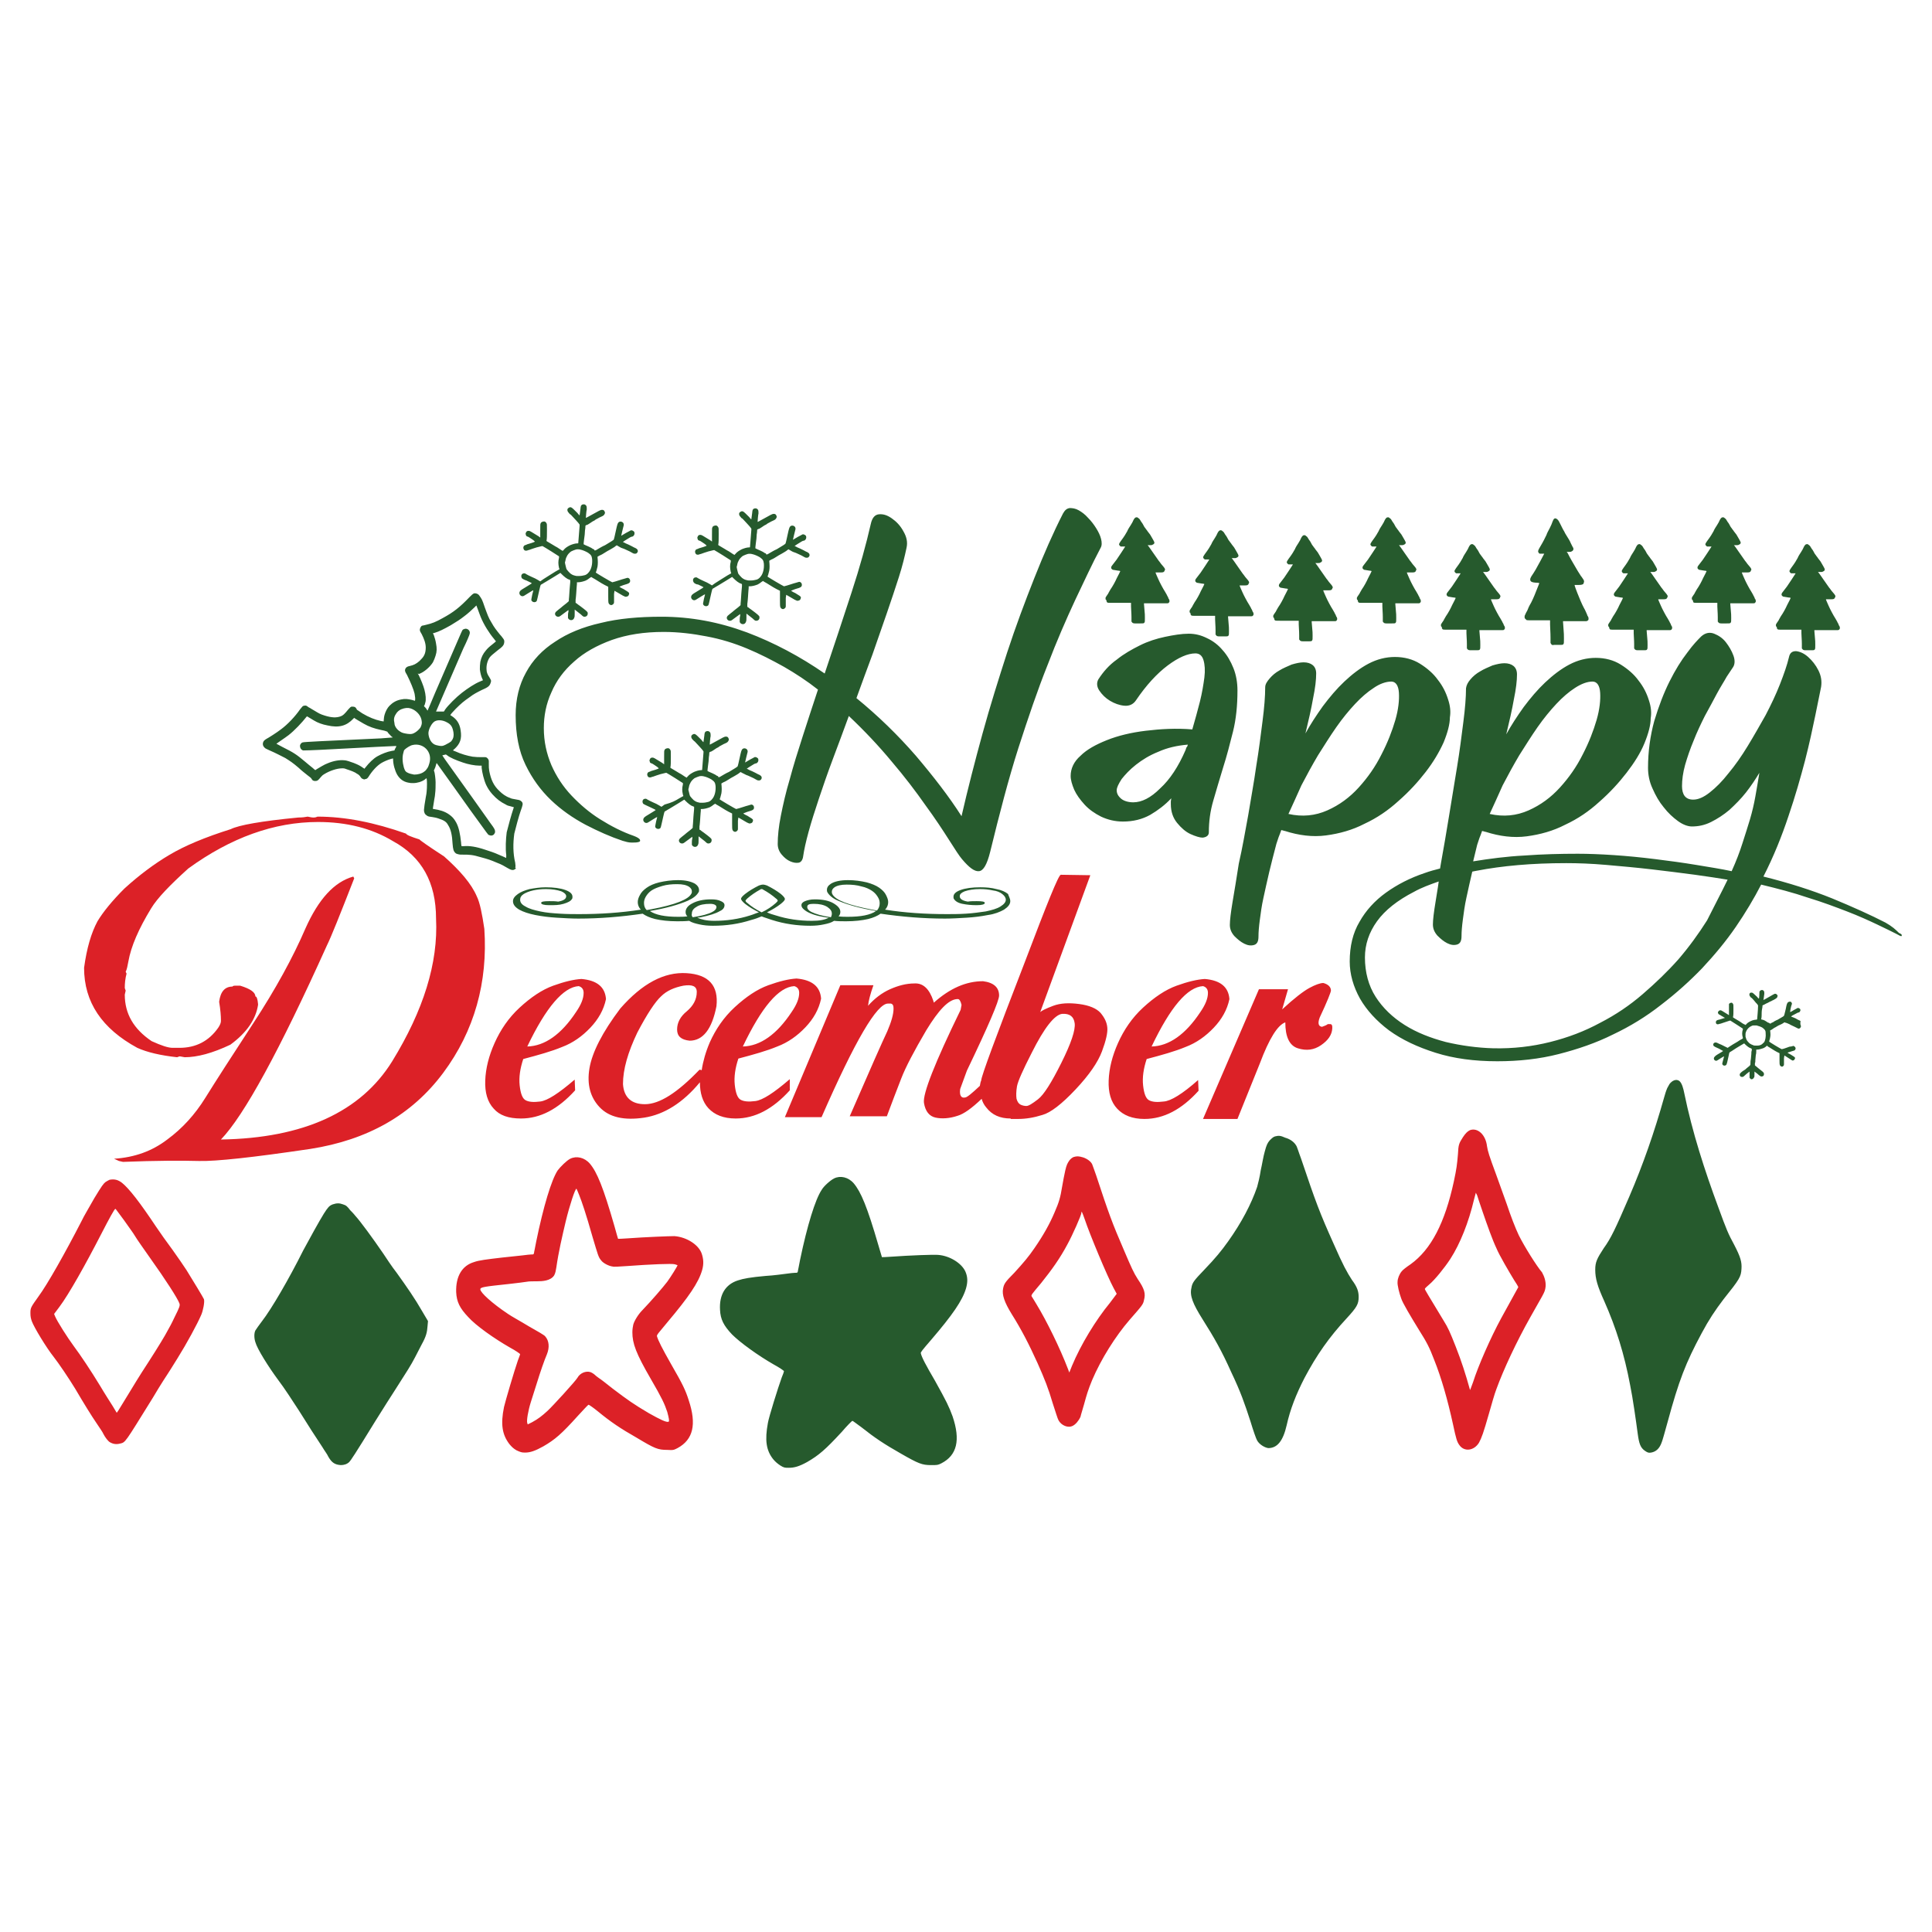 <?xml version="1.0" encoding="utf-8"?>
<!-- Generator: Adobe Illustrator 22.1.0, SVG Export Plug-In . SVG Version: 6.00 Build 0)  -->
<svg version="1.0" id="Layer_1" xmlns="http://www.w3.org/2000/svg" xmlns:xlink="http://www.w3.org/1999/xlink" x="0px" y="0px"
	 viewBox="0 0 432 432" style="enable-background:new 0 0 432 432;" xml:space="preserve">
<style type="text/css">
	.st0{fill:#DC2127;}
	.st1{fill:#265A2D;}
</style>
<path class="st0" d="M99.1,239.9c-7,9.4-16.9,15-29.7,17c-12.8,1.9-21.1,2.8-24.9,2.7c-3.8-0.1-9.5-0.1-17,0.2l-0.9-0.2l-1.1-0.5
	c4.6-0.3,8.5-1.7,11.9-4.3c3.4-2.5,6.2-5.6,8.5-9.3c2.3-3.7,5.9-9.3,10.8-16.8c4.9-7.5,8.8-14.6,11.6-21.1
	c2.9-6.5,6.4-10.4,10.7-11.6l0.2,0.4c-3.2,8.2-5.2,13.2-6.1,15c-10.6,23.5-18.5,38-23.7,43.4c18.5-0.3,31.3-6.2,38.3-17.5
	c7-11.4,10.3-22,9.8-31.9c0-8.1-3.2-13.8-9.6-17.3c-4.8-2.9-10.4-4.3-16.8-4.3c-9.8,0-19.5,3.5-29,10.4c-4.1,3.7-6.9,6.6-8.3,8.9
	c-2.8,4.6-4.5,8.5-5.1,11.9c-0.2,1-0.3,1.7-0.6,2.3l0.2,0.4c-0.3,1.1-0.4,2.2-0.4,3.2c0,0.1,0.1,0.3,0.2,0.6l-0.2,0.9
	c0,4.3,2,7.7,6,10.4c2.2,1,3.7,1.5,4.7,1.5h1.5c3.7,0,6.6-1.5,8.7-4.5c0.4-0.6,0.6-1.1,0.6-1.5v-0.2c0-0.9-0.1-2.3-0.4-4.1
	c0.3-2.3,1.3-3.4,3-3.4c0-0.1,0.2-0.2,0.6-0.2h1.1c2.3,0.7,3.4,1.5,3.4,2.4c0.3,0,0.5,0.6,0.6,1.7v0.2c-0.5,3.2-2.5,6.2-6.2,8.9
	c-4,1.9-7.4,2.8-10.2,2.8l-1.1-0.2c-0.1,0-0.3,0.1-0.6,0.2c-3.7-0.4-6.7-1.1-8.9-2.1c-7.9-4.3-11.9-10.2-11.9-17.9
	c0.6-4.4,1.6-7.8,3-10.4c1.2-2,3.2-4.5,6-7.3c3.4-3.1,6.8-5.6,10-7.5c3.5-2.1,8.1-4,13.8-5.8c1.8-0.9,6.8-1.8,15.1-2.6
	c0.9,0,1.6-0.1,2.1-0.2c0.5,0.1,0.9,0.2,1.3,0.2c0.4,0,0.7-0.1,0.9-0.2c6.2,0,12.7,1.3,19.8,3.8c0.1,0.3,1.1,0.7,3,1.3
	c0,0.1,1.8,1.4,5.5,3.8c3.6,3.2,6.1,6.1,7.3,8.9c0.7,1.4,1.2,3.9,1.7,7.3C109.1,219.6,106.1,230.5,99.1,239.9z M110.4,247.9
	c-1.4-1.5-2-3.6-1.9-6.3c0.1-2.7,0.8-5.5,2.1-8.4c1.3-2.9,3.1-5.6,5.6-7.9c2.5-2.3,5-4,7.5-4.9c2.5-0.9,4.6-1.4,6.3-1.5
	c3.5,0.3,5.3,1.8,5.5,4.5c-0.5,2.4-1.7,4.5-3.5,6.4c-1.8,1.9-3.9,3.4-6.3,4.3c-2.4,1-5.3,1.8-8.7,2.7c-0.7,2.1-1,4.1-0.8,5.9
	c0.2,1.8,0.6,2.9,1.3,3.3c0.7,0.4,1.8,0.5,3.3,0.3c1.6-0.2,4.1-1.8,7.7-4.9l0.1,2.4c-3.8,4.2-7.8,6.3-12.1,6.3
	C113.7,250.1,111.7,249.4,110.4,247.9z M117.9,234c3.9-0.1,7.6-2.7,10.9-7.7c1.1-1.6,1.7-3,1.7-4.3c0-0.8-0.4-1.3-1.1-1.5
	C126,220.7,122.1,225.2,117.9,234z M176.6,243.8c-3.8,4.2-7.8,6.3-12.1,6.3c-2.7,0-4.7-0.8-6.1-2.3c-1.3-1.4-1.9-3.4-1.9-5.8
	c-3.8,4.6-8,7.2-12.4,7.9c-4.6,0.7-7.9-0.1-10-2.3c-2.1-2.2-2.9-5.1-2.3-8.7c0.6-3.6,2.9-8.1,6.9-13.4c4.9-5.6,9.8-8.2,14.8-7.9
	c5,0.3,7.2,2.8,6.7,7.4c-1,5.1-3,7.7-6,7.7c-1.9-0.2-2.8-1-2.8-2.5c0-1.5,0.7-2.9,2.2-4.1c1.4-1.2,2.2-2.6,2.2-4.3
	c0-1.3-1-1.7-3-1.4c-2,0.4-3.7,1.1-5,2.4c-1.3,1.2-3.1,3.9-5.3,8.1c-2.1,4.4-3.2,8.2-3.2,11.5c0.2,3,1.9,4.5,4.9,4.5
	c3.3,0,7.3-2.6,12.2-7.7h0.2c0.1,0,0.2,0.1,0.3,0.1c0.3-2,0.9-4.1,1.8-6.2c1.3-2.9,3.1-5.6,5.6-7.9c2.5-2.3,5-4,7.5-4.9
	c2.5-0.9,4.6-1.4,6.3-1.5c3.5,0.3,5.3,1.8,5.5,4.5c-0.5,2.4-1.7,4.5-3.5,6.4c-1.8,1.9-3.9,3.4-6.3,4.3c-2.4,1-5.3,1.8-8.7,2.7
	c-0.7,2.1-1,4.1-0.8,5.9c0.2,1.8,0.6,2.9,1.3,3.3c0.7,0.4,1.8,0.5,3.3,0.3c1.6-0.2,4.1-1.8,7.7-4.9L176.6,243.8z M166.1,234
	c3.9-0.1,7.6-2.7,10.9-7.7c1.1-1.6,1.7-3,1.7-4.3c0-0.8-0.4-1.3-1.1-1.5C174.1,220.7,170.3,225.2,166.1,234z M226,250.1
	c-2.4,0-4.2-0.8-5.5-2.5c-0.5-0.6-0.8-1.2-1-1.9c-2.2,2.1-4,3.4-5.4,3.8c-1.8,0.6-3.5,0.7-4.9,0.4c-1.4-0.3-2.3-1.4-2.6-3.3
	c-0.3-2,2.4-8.9,8.2-20.8l0.2-1.1c-0.2-0.9-0.5-1.3-0.8-1.3h-0.2c-1.9,0.1-4.1,2.4-6.9,7c-2.7,4.6-4.6,8.2-5.6,10.8
	c-1,2.6-2.1,5.4-3.2,8.4h-8.3c4.6-10.6,7.4-16.9,8.4-19c0.9-2.1,1.4-3.8,1.4-5.1c0-0.7-0.2-1-0.6-1.1h-0.6
	c-2.5-0.1-7.4,8.3-14.9,25.4l-8.2,0l12.4-29.5h7.4c-0.7,2-1.1,3.5-1.2,4.6c1.4-1.6,3.1-2.9,4.9-3.7c1.8-0.8,3.6-1.3,5.5-1.3
	c1.9-0.1,3.3,1.2,4.2,3.9l0.1,0.4c3.6-3.2,7.2-4.8,11-4.8c2.4,0.3,3.6,1.4,3.6,3.2c0,1.2-2.4,6.8-7.2,16.8l-1.5,4.1
	c-0.2,1.4,0.2,2.1,1.1,1.9c0.4,0,1.5-0.9,3.3-2.6c0.1-0.4,0.1-0.8,0.3-1.2c0-0.9,3.3-9.8,9.8-26.6c4.9-12.9,7.5-19.4,8-19.4l6.6,0.1
	l-11.2,30.6c0.3-0.3,1.3-0.8,2.9-1.4c1.6-0.6,3.5-0.7,5.8-0.4c2.3,0.3,3.9,1,4.8,2c0.9,1.1,1.4,2.1,1.5,3.3c0.1,1.1-0.3,2.9-1.2,5.3
	c-0.9,2.4-2.8,5.2-5.9,8.5c-3.1,3.3-5.6,5.2-7.4,5.7c-1.9,0.6-3.7,0.9-5.4,0.9H226z M227.3,245.7c0.2,0.7,0.5,1.1,0.9,1.3
	c0.4,0.2,0.9,0.3,1.3,0.3c0.5,0,1.3-0.5,2.6-1.5c1.3-1,3-3.7,5.2-8.1c2.2-4.4,3.2-7.4,3-8.9s-1.1-2.2-2.8-2.1
	c-1.7,0.2-4,3.1-6.8,8.7c-2,3.9-3.1,6.4-3.3,7.5C227.2,244.1,227.2,245,227.3,245.7z M267.9,241.5l0.1,2.4
	c-3.8,4.2-7.8,6.3-12.1,6.3c-2.7,0-4.7-0.8-6.1-2.3c-1.4-1.5-2-3.6-1.9-6.3c0.1-2.7,0.8-5.5,2.1-8.4c1.3-2.9,3.1-5.6,5.6-7.9
	c2.5-2.3,5-4,7.5-4.9c2.5-0.9,4.6-1.4,6.3-1.5c3.5,0.3,5.3,1.8,5.5,4.5c-0.5,2.4-1.7,4.5-3.5,6.4c-1.8,1.9-3.9,3.4-6.3,4.3
	c-2.4,1-5.3,1.8-8.7,2.7c-0.7,2.1-1,4.1-0.8,5.9c0.2,1.8,0.6,2.9,1.3,3.3c0.7,0.4,1.8,0.5,3.3,0.3
	C261.8,246.2,264.4,244.6,267.9,241.5z M257.5,234c3.9-0.1,7.6-2.7,10.9-7.7c1.1-1.6,1.7-3,1.7-4.3c0-0.8-0.4-1.3-1.1-1.5
	C265.5,220.7,261.7,225.2,257.5,234z M297.5,229h-0.6c-0.4,0.3-0.8,0.4-1.3,0.6c-0.8-0.1-1-0.8-0.5-2.1c1.7-3.6,2.5-5.7,2.5-6
	c0-0.8-0.6-1.4-1.7-1.7c-0.7,0-1.8,0.4-3.1,1.1c-1.3,0.7-3.4,2.3-6.1,4.8l1.3-4.5h-6.5l-12.5,29h7.7l5-12.4c2.1-5.6,4-8.6,5.7-9.2
	c0,3.2,0.9,5.2,2.8,5.8c1.9,0.6,3.6,0.4,5.2-0.7c1.6-1.1,2.4-2.3,2.5-3.7v-0.4C297.9,229.2,297.7,229,297.5,229z M345.6,287.7
	c-0.1,0.8-0.2,1.1-0.8,2.2c-0.4,0.7-1.6,2.8-2.6,4.6c-3.1,5.5-6,11.7-7.6,16.1c-0.4,1-1.1,3.5-1.7,5.6c-1.2,4.2-1.6,5.3-2.2,6.4
	c-1.1,1.8-3.3,2.1-4.4,0.5c-0.5-0.7-0.7-1.3-1.4-4.6c-1.2-5.5-2.6-10.4-4.2-14.4c-1.1-2.9-1.7-4-3.4-6.7c-1.9-3.1-3.7-6.1-4-7.1
	c-0.4-1.1-0.9-3-0.8-3.7c0-0.7,0.4-1.7,0.9-2.3c0.2-0.3,1.1-1,2-1.6c4.6-3.3,7.7-9.3,9.7-18.6c0.6-2.8,0.7-3.7,0.9-6
	c0.1-2.1,0.2-2.4,1.1-3.8c0.6-0.9,1-1.3,1.6-1.6c1.7-0.6,3.5,1,3.8,3.6c0.2,1.2,0.4,1.9,2.1,6.5c0.8,2.2,1.8,5,2.3,6.4
	c0.9,2.7,1.9,5.3,2.7,7c1.3,2.6,4,6.9,5.2,8.3C345.3,285.4,345.7,286.5,345.6,287.7z M338.6,286.3c-1.1-1.8-3.4-5.7-4-7.2
	c-0.9-1.9-2-5-3.1-8.2c-0.6-1.7-1.1-3.3-1.2-3.6l-0.3-0.6l-0.4,1.5c-1.2,5.1-3.1,9.9-5.3,13.3c-1.3,2-3.5,4.7-4.7,5.7
	c-0.6,0.5-1,0.9-1,1c0,0.2,0.7,1.3,4.2,7.1c1,1.6,1.4,2.5,2.7,5.8c1.3,3.3,2.2,6.1,3.2,9.7c0,0.1,0.3-0.7,0.7-1.8
	c1.1-3.5,3.9-9.9,6.3-14.3c0.7-1.2,2-3.7,3.8-6.9C339.5,287.8,339.4,287.5,338.6,286.3z M254.4,286c1.5,2.2,1.8,3.2,1.4,4.7
	c-0.2,1-0.4,1.2-3.2,4.4c-3.2,3.7-6.4,8.8-8.4,13.5c-0.9,2.2-1.2,3.2-1.8,5.4c-0.3,1.1-0.7,2.3-0.8,2.8c-0.4,0.9-1.1,1.7-1.7,2
	c-1.1,0.6-2.6-0.1-3.2-1.2c-0.2-0.3-0.7-2-1.3-3.8c-1-3.4-1.8-5.4-3.4-9c-1.9-4.2-3.6-7.5-5.8-11c-1.6-2.6-2.2-4.3-1.9-5.7
	c0.2-1,0.4-1.4,2.5-3.5c2.1-2.3,3.2-3.6,4.5-5.5c2-2.9,3.4-5.4,4.5-8c1-2.3,1.3-3.3,1.7-5.8c0.2-1.1,0.5-2.8,0.7-3.6
	c0.3-1.3,0.5-1.6,0.9-2.2c0.3-0.4,0.7-0.7,1-0.8c0.7-0.2,1.1-0.2,2.1,0.1c0.9,0.3,1.7,0.9,2,1.5c0.1,0.2,0.5,1.4,0.9,2.5
	c2.8,8.5,3.6,10.7,6.2,16.7C253,283.5,253.5,284.6,254.4,286z M249.7,289.3L249,288c-1.4-2.6-5.3-11.9-6.5-15.5
	c-0.5-1.4-0.7-1.9-0.7-1.3c0,0.5-2,5-3.1,7c-1.7,3.2-3.5,5.7-5.9,8.7c-2.1,2.5-2.3,2.7-2.1,3c0.1,0.1,0.6,1,1.1,1.8
	c2.2,3.6,5.2,9.7,7,14.4l0.3,0.8l0.6-1.5c2-4.8,5.3-10.2,8.5-14.1L249.7,289.3z M156.9,280.3c0.4,1.2,0.5,2.3,0.1,3.7
	c-0.8,2.8-3,6-7.8,11.7c-1.9,2.3-2.4,2.8-2.3,3.1c0.3,1,1.1,2.6,3.2,6.3c2.6,4.5,3.2,5.8,3.9,8c1.8,5.4,1,8.8-2.5,10.7
	c-0.8,0.4-0.9,0.5-2.3,0.4c-2.1,0-2.8-0.3-6.8-2.7c-3.7-2.1-5.9-3.6-8.7-5.9c-1.1-0.9-2-1.5-2.1-1.5c-0.1,0-1.2,1.2-2.4,2.5
	c-3.6,4-5.1,5.3-7.7,6.8c-1.8,1-2.9,1.4-4.1,1.4c-0.8,0-1-0.1-1.9-0.5c-0.7-0.4-1.1-0.8-1.6-1.4c-1.6-2.1-2-4.4-1.2-8.3
	c0.3-1.3,2.3-8.1,3.1-10.4c0.3-0.7,0.5-1.4,0.5-1.4c0-0.1-1-0.8-2.3-1.5c-3.5-2-7.6-4.9-9.3-6.8c-1.9-2-2.6-3.4-2.7-5.6
	c-0.1-3.5,1.3-5.9,4-6.7c1.1-0.4,2.8-0.6,6.2-1c1.8-0.2,3.9-0.4,4.7-0.5s1.6-0.2,1.9-0.2c0.5,0,0.5,0,0.6-0.3c0-0.2,0.3-1.4,0.5-2.6
	c1.6-7.8,3.4-13.8,4.8-15.9c0.6-0.8,2-2.2,2.8-2.6c1.4-0.7,3.2-0.3,4.4,1.1c1.6,1.9,3,5.3,5.5,14c0.4,1.5,0.8,2.8,0.8,2.8
	c0,0,1,0,2.1-0.1c4.1-0.3,9.4-0.5,10.5-0.5C153.5,276.6,156.2,278.3,156.9,280.3z M151.5,282.9c0,0-0.3-0.1-0.6-0.2
	c-0.6-0.2-5.4,0-10.8,0.4c-1.5,0.1-2.9,0.2-3.1,0.1c-0.9-0.1-2.2-0.8-2.6-1.4c-0.6-0.7-0.7-1.2-1.9-5.2c-1.5-5.3-2.4-7.9-3-9.4
	c-0.3-0.8-0.6-1.4-0.6-1.4c-0.3,0-1.5,3.6-2.4,7.3c-0.8,3.4-1.6,6.8-2.1,10.3c-0.1,0.6-0.2,1.3-0.5,1.8c-0.8,1.2-2.6,1.3-3.8,1.3
	c-0.8,0-1.9,0-2.3,0.1c-0.5,0.1-2.3,0.3-4,0.5c-5.6,0.6-6.4,0.7-6.4,1.2c0,0.7,2.6,3.1,6.2,5.5c0.7,0.5,2.9,1.7,4.7,2.8
	c1.8,1,3.5,2,3.6,2.2c0.9,1,1,2.5,0.4,4c-0.6,1.4-1.5,4-2.3,6.6c-0.4,1.3-1,3.2-1.3,4.1c-0.6,1.9-1,4.2-0.8,4.7l0.1,0.3l1-0.5
	c1.3-0.7,2.2-1.4,3.4-2.5c1.2-1.1,6.3-6.7,6.7-7.4c0.6-1.1,1.9-1.6,2.9-1.3c0.3,0.1,0.8,0.4,1.1,0.7c0.3,0.3,0.8,0.6,0.9,0.7
	c0.2,0.1,1.5,1.1,3,2.3c3.3,2.5,4.7,3.5,8.1,5.5c2.5,1.4,3.9,2.1,4.4,1.9c0.2-0.1,0.1-0.7-0.3-2.2c-0.6-1.8-1.2-3.1-3.7-7.4
	c-3.3-5.7-4.1-7.9-4.1-10.4c0-0.6,0.1-1.3,0.2-1.7c0.2-0.8,1.1-2.3,2-3.2c2.2-2.3,4.6-5.1,5.6-6.4
	C150,285.5,151.5,283.1,151.5,282.9z M45.6,290.5c0.2,0.6-0.2,2.6-0.6,3.5c-0.9,2.1-3.3,6.5-5.3,9.7c-1.2,1.9-2.1,3.4-2.2,3.5
	c0,0-1.6,2.4-3.3,5.3c-6.4,10.3-6.1,10-7.4,10.3c-0.8,0.2-1.5,0.1-2.2-0.3c-0.4-0.2-1.1-1.1-1.5-1.9c-0.1-0.3-0.8-1.3-1.4-2.2
	c-1.3-1.9-2.9-4.5-4.9-7.9c-1.4-2.3-3.7-5.7-4.8-7.1c-1.6-2-4.4-6.6-4.9-8c-0.2-0.6-0.3-1-0.3-1.8c0-1.2,0.1-1.3,1.8-3.7
	c2-2.7,6-9.8,9.6-16.8c0.5-1.1,1.9-3.4,2.9-5.2c1.7-2.8,2-3.2,2.5-3.6c0.3-0.2,0.7-0.4,0.9-0.5c1.1-0.2,1.9,0,2.8,0.7
	c1.6,1.3,4,4.4,7.6,9.8c0.8,1.2,2.5,3.6,3.7,5.2c1.2,1.7,2.6,3.7,3.1,4.5C43,286.1,45.5,290.2,45.6,290.5z M40.1,291.4
	c-0.4-1.1-3.1-5.3-6.6-10.2c-1.4-2-2.9-4.1-3.3-4.8s-1.6-2.3-2.5-3.6c-1-1.3-1.8-2.5-1.9-2.5c-0.2,0-1.4,2.2-3.2,5.7
	c-3.5,6.8-7.2,13.4-9.3,16.2l-1.2,1.6l0.2,0.5c0.5,1.2,2.8,4.8,4.2,6.7c1.5,2,3.9,5.6,5.9,8.9c1,1.7,2.3,3.7,2.8,4.5l0.9,1.5
	l0.3-0.4c0.1-0.2,1.5-2.4,3-4.9c1.5-2.5,3.3-5.3,3.9-6.2c2-3.1,3.7-5.9,4.2-6.9c0.3-0.5,1-1.8,1.5-2.9
	C40.2,292.2,40.3,291.9,40.1,291.4z"/>
<path class="st1" d="M240.4,134.2c-2,4.3-4.1,9.1-6.2,14.6c-2.2,5.5-4.3,11.7-6.5,18.5c-2.2,6.9-4.2,14.6-6.3,23.2
	c-0.7,2.8-1.5,4.2-2.5,4.3c-1,0.1-2.2-0.8-3.8-2.7c-0.6-0.7-1.5-2.1-2.9-4.3c-1.4-2.2-3.1-4.8-5.3-7.8c-2.1-3-4.6-6.3-7.5-9.7
	c-2.9-3.5-6.1-6.9-9.6-10.2c-1.2,3.3-2.4,6.5-3.6,9.7c-1.2,3.2-2.2,6.1-3.1,8.8c-0.9,2.7-1.7,5.2-2.3,7.4c-0.6,2.2-1,4-1.2,5.4
	c-0.1,0.9-0.5,1.4-1,1.5c-0.6,0.1-1.2,0-1.9-0.3c-0.7-0.3-1.3-0.8-1.9-1.5c-0.6-0.7-0.9-1.5-0.9-2.4c0-1.7,0.2-3.8,0.7-6.3
	c0.5-2.5,1.1-5.2,2-8.2c0.8-3,1.8-6.2,2.9-9.6c1.1-3.4,2.2-6.8,3.4-10.4c-2.4-1.9-5-3.6-7.6-5.1c-2.7-1.5-5.4-2.9-8.3-4.1
	c-2.9-1.2-5.8-2.1-9-2.7c-3.1-0.6-6.3-1-9.6-1c-4.4,0-8.2,0.6-11.6,1.8c-3.3,1.2-6.2,2.8-8.4,4.8c-2.3,2-4,4.3-5.1,6.9
	c-1.2,2.6-1.7,5.3-1.7,8c0,3,0.6,5.7,1.7,8.3c1.1,2.5,2.6,4.8,4.5,6.8c1.9,2,4,3.8,6.4,5.3c2.4,1.5,4.9,2.8,7.5,3.7
	c0.8,0.3,1.3,0.6,1.4,0.9c0.1,0.3,0,0.4-0.4,0.5c-0.4,0.1-0.9,0.1-1.5,0.1c-0.7,0-1.3-0.2-2-0.4c-2.7-0.9-5.4-2.1-8.3-3.6
	c-2.8-1.5-5.4-3.3-7.7-5.5c-2.3-2.2-4.2-4.8-5.7-7.9c-1.5-3.1-2.2-6.8-2.2-11.1c0-3.6,0.8-6.8,2.3-9.5c1.5-2.8,3.7-5.1,6.5-6.9
	c2.8-1.9,6.2-3.3,10.2-4.2c4-1,8.6-1.4,13.6-1.4c6.6,0,12.9,1.2,19.1,3.5c6.1,2.3,11.9,5.4,17.4,9.2c2.1-6.2,4.1-12.3,6-18.1
	c1.9-5.8,3.3-10.9,4.3-15.3c0.3-1.4,0.9-2.1,1.8-2.2c1-0.1,1.9,0.2,2.9,0.9c1,0.7,1.9,1.6,2.6,2.9c0.7,1.2,1,2.4,0.7,3.7
	c-0.4,1.9-0.9,4-1.7,6.5c-0.8,2.5-1.7,5.2-2.7,8.1c-1,2.9-2.1,6-3.2,9.2c-1.2,3.2-2.4,6.5-3.6,9.8c4.9,4,9.3,8.3,13.3,12.9
	c3.9,4.6,7.4,9.1,10.2,13.5c1.4-6.1,3-12.3,4.7-18.5c1.7-6.2,3.6-12.2,5.5-18.1c1.9-5.8,4-11.4,6.1-16.7c2.1-5.3,4.2-10.1,6.4-14.4
	c0.4-0.7,0.8-1.1,1.5-1.2c0.6,0,1.3,0.1,2,0.5c0.7,0.4,1.4,0.9,2.1,1.7c0.7,0.7,1.3,1.5,1.8,2.3c0.5,0.8,0.9,1.6,1.1,2.4
	c0.2,0.8,0.2,1.5-0.1,2C244.2,126.1,242.4,130,240.4,134.2z M266.2,186.5c-1.1-0.5-2.1-1.4-3-2.5c-0.9-1.1-1.4-2.5-1.4-4.2
	c0-0.2,0-0.3,0-0.6c0-0.2,0.1-0.5,0.1-0.7c-1.4,1.5-3,2.7-4.7,3.7c-1.8,1-3.8,1.5-6.1,1.5c-1.8,0-3.4-0.4-4.9-1.1
	c-1.4-0.7-2.7-1.6-3.7-2.7c-1-1.1-1.8-2.2-2.3-3.3c-0.5-1.2-0.8-2.2-0.8-3.1c0-1.6,0.7-3.2,2.2-4.5c1.4-1.4,3.4-2.5,5.9-3.5
	c2.5-1,5.4-1.7,8.7-2.1c3.3-0.4,6.8-0.6,10.4-0.3c0.6-2.1,1.2-4.2,1.7-6.2c0.5-2,0.8-3.9,1-5.4c0.2-1.6,0.1-2.9-0.2-3.9
	c-0.3-1-0.9-1.5-1.8-1.5c-1.7,0-3.8,0.9-6.2,2.7c-2.4,1.8-4.8,4.4-7.1,7.8c-0.6,0.9-1.5,1.3-2.6,1.2c-1.1-0.1-2.2-0.5-3.2-1.1
	c-1-0.6-1.8-1.4-2.4-2.3c-0.6-0.9-0.6-1.8-0.2-2.5c1.1-1.7,2.4-3.2,4.1-4.4c1.6-1.3,3.4-2.3,5.2-3.2s3.7-1.5,5.6-1.9
	c1.9-0.4,3.7-0.7,5.3-0.7c1.4,0,2.7,0.3,4.1,1c1.3,0.6,2.5,1.5,3.5,2.7c1,1.1,1.8,2.5,2.4,4c0.6,1.5,0.9,3.2,0.9,5
	c0,3.3-0.3,6.4-1,9.2c-0.7,2.8-1.4,5.5-2.2,8c-0.8,2.6-1.5,5-2.2,7.4c-0.7,2.4-1,4.7-1,7.1c0,0.7-0.5,1.1-1.4,1.2
	C268.3,187.3,267.3,187,266.2,186.5z M265.6,166.5c-2.4,0.2-4.6,0.7-6.6,1.6c-2,0.8-3.6,1.8-5,2.9c-1.4,1.1-2.4,2.2-3.2,3.2
	c-0.7,1.1-1.1,1.9-1.1,2.5c0,0.7,0.3,1.3,1,1.9c0.6,0.5,1.6,0.8,2.7,0.8c1.9,0,3.9-1,6-3.1c2.2-2,4.1-4.9,5.7-8.6
	c0.1-0.2,0.1-0.4,0.2-0.6C265.5,167,265.5,166.8,265.6,166.5z M279.1,182.3c0.6-3.7,1.3-7.4,1.8-11c0.6-3.6,1-6.9,1.4-10
	c0.4-3.1,0.6-5.6,0.6-7.6c0-0.7,0.4-1.3,1-2c0.6-0.7,1.3-1.3,2.2-1.8c0.8-0.5,1.8-0.9,2.7-1.3c1-0.3,1.9-0.5,2.7-0.5
	c0.8,0,1.5,0.2,2,0.6c0.5,0.4,0.8,1,0.8,1.9c0,1.4-0.2,3.2-0.7,5.6c-0.4,2.3-1,4.9-1.7,7.8c1.1-2,2.4-4,3.9-6.1
	c1.5-2,3.1-3.9,4.8-5.5c1.7-1.6,3.5-3,5.4-4c1.9-1,3.9-1.5,5.9-1.5c2.1,0,4,0.5,5.6,1.5c1.6,1,3,2.2,4,3.6c1.1,1.4,1.8,2.8,2.3,4.4
	c0.5,1.5,0.6,2.8,0.4,4c0,1.5-0.5,3.4-1.4,5.6c-1,2.2-2.3,4.4-4,6.6c-1.7,2.2-3.7,4.4-6.1,6.5c-2.3,2.1-4.8,3.8-7.6,5.1
	c-2.7,1.4-5.6,2.2-8.6,2.6c-3,0.4-6.1,0-9.2-1c-0.2,0-0.3-0.1-0.4-0.1c-0.1,0-0.3-0.1-0.4-0.1c-0.2,0.6-0.4,1.1-0.6,1.6
	c-0.2,0.5-0.3,1-0.5,1.5c-0.6,2.2-1.1,4.3-1.6,6.3c-0.5,2.1-0.9,4-1.3,5.8c-0.4,1.8-0.6,3.4-0.8,4.9c-0.2,1.5-0.3,2.7-0.3,3.7
	c0,1.1-0.3,1.7-1,1.9c-0.7,0.2-1.4,0.1-2.2-0.3c-0.8-0.4-1.5-1-2.2-1.7c-0.7-0.8-1-1.6-1-2.5c0-1,0.2-2.7,0.6-5.1
	c0.4-2.4,0.9-5.3,1.4-8.6C277.8,189.6,278.4,186.1,279.1,182.3z M288.1,182c3.1,0.7,6,0.4,8.7-0.8c2.7-1.2,5-2.9,7-5.1
	s3.7-4.6,5.1-7.4c1.4-2.7,2.4-5.3,3.1-7.7c0.7-2.4,0.9-4.5,0.8-6.1c-0.1-1.6-0.7-2.5-1.7-2.5c-1.2,0-2.6,0.5-3.9,1.4
	c-1.4,0.9-2.8,2.1-4.2,3.6c-1.4,1.5-2.8,3.2-4.2,5.2c-1.4,2-2.7,4.1-4.1,6.3c-1.3,2.2-2.5,4.4-3.7,6.7C290,177.9,289,180,288.1,182z
	 M425.2,209.3c-0.1,0.1-0.5-0.1-1.2-0.5c-1-0.5-2.4-1.2-4.3-2.1c-1.9-0.9-4.1-1.9-6.7-2.9c-2.6-1-5.5-2.1-8.8-3.1
	c-3.2-1.1-6.7-2-10.4-2.9c-1.6,3.1-3.5,6.3-5.7,9.5c-2.2,3.2-4.7,6.2-7.5,9.2c-2.8,2.9-5.8,5.6-9.2,8.2c-3.3,2.6-6.9,4.8-10.7,6.6
	c-3.8,1.9-7.9,3.3-12.2,4.4c-4.3,1.1-8.9,1.6-13.7,1.6c-5.1,0-9.7-0.6-13.8-1.9c-4.1-1.3-7.5-2.9-10.4-5c-2.8-2.1-5-4.5-6.5-7.1
	c-1.5-2.7-2.3-5.5-2.3-8.3c0-3.4,0.7-6.4,2.2-8.9c1.4-2.5,3.4-4.7,5.9-6.5c2.5-1.8,5.4-3.3,8.7-4.4c1.1-0.4,2.2-0.7,3.4-1
	c0.1-0.4,0.1-0.8,0.2-1.2c0.6-3.3,1.2-6.8,1.8-10.5c0.6-3.7,1.2-7.4,1.8-11c0.6-3.6,1-6.9,1.4-10s0.6-5.6,0.6-7.6
	c0.1-0.7,0.4-1.3,1-2c0.6-0.7,1.3-1.3,2.2-1.8c0.8-0.5,1.8-0.9,2.7-1.3c1-0.3,1.9-0.5,2.7-0.5c0.8,0,1.5,0.2,2,0.6
	c0.5,0.4,0.8,1,0.8,1.9c0,1.4-0.2,3.2-0.7,5.6c-0.4,2.3-1,4.9-1.7,7.8c1.1-2,2.4-4,3.9-6.1c1.5-2,3.1-3.9,4.8-5.5
	c1.7-1.6,3.5-3,5.4-4c1.9-1,3.9-1.5,5.9-1.5c2.1,0,4,0.5,5.6,1.5c1.6,1,3,2.2,4,3.6c1.1,1.4,1.8,2.8,2.3,4.4c0.5,1.5,0.6,2.8,0.4,4
	c0,1.5-0.5,3.4-1.4,5.6s-2.3,4.4-4,6.6c-1.7,2.2-3.7,4.4-6.1,6.5c-2.3,2.1-4.8,3.8-7.6,5.1c-2.7,1.4-5.6,2.2-8.6,2.6
	c-3,0.4-6.1,0-9.2-1c-0.2,0-0.3-0.1-0.4-0.1c-0.1,0-0.3-0.1-0.4-0.1c-0.2,0.6-0.4,1.1-0.6,1.6c-0.2,0.5-0.3,1-0.5,1.5
	c-0.3,1.3-0.6,2.5-0.9,3.7c3.7-0.6,7.5-1.1,11.4-1.3c4.1-0.3,8.1-0.4,12-0.4c2.3,0,5,0.1,8,0.3c3,0.2,6.1,0.5,9.3,0.9
	c3.2,0.4,6.2,0.8,9.2,1.3c3,0.5,5.6,0.9,7.9,1.4c1-2.2,1.8-4.3,2.4-6.2c0.6-1.9,1.2-3.7,1.7-5.4c0.5-1.7,0.9-3.4,1.2-5.1
	s0.6-3.4,0.9-5.3c-0.9,1.5-1.9,3-3,4.4c-1.1,1.4-2.4,2.7-3.7,3.9c-1.3,1.1-2.7,2-4.1,2.7c-1.4,0.7-2.8,1-4.3,1c-0.9,0-2-0.4-3.1-1.2
	c-1.1-0.8-2.2-1.8-3.2-3.1c-1-1.2-1.8-2.6-2.5-4.2c-0.7-1.5-1-3.1-1-4.6c0-3.7,0.5-7.2,1.4-10.5c1-3.3,2.1-6.2,3.4-8.8
	c1.3-2.6,2.6-4.7,4-6.5c1.3-1.8,2.4-2.9,3.1-3.6c0.9-0.8,1.9-1,2.9-0.6c1,0.4,1.9,1,2.6,1.9c0.7,0.9,1.3,1.9,1.7,3
	c0.4,1.1,0.3,2-0.1,2.6c-0.3,0.4-0.7,1.1-1.4,2.1c-0.6,1.1-1.4,2.3-2.2,3.8c-0.8,1.5-1.7,3.2-2.7,5c-0.9,1.8-1.8,3.7-2.5,5.5
	c-0.8,1.9-1.4,3.7-1.9,5.4c-0.5,1.8-0.7,3.4-0.7,4.8c0,0.9,0.2,1.7,0.6,2.2c0.4,0.5,1,0.8,1.9,0.8c1.1,0,2.3-0.5,3.7-1.6
	c1.4-1.1,2.8-2.5,4.2-4.3c1.5-1.8,2.9-3.8,4.3-6.1c1.4-2.3,2.7-4.6,4-6.9c1.2-2.3,2.3-4.6,3.2-6.9c0.9-2.3,1.6-4.3,2-6
	c0.2-1,0.7-1.4,1.6-1.4c0.9,0.1,1.8,0.5,2.7,1.3c0.9,0.8,1.7,1.8,2.3,3c0.6,1.2,0.8,2.4,0.6,3.7c-0.3,1.4-0.7,3.5-1.3,6.4
	c-0.6,2.9-1.3,6.2-2.3,10.1c-1,3.8-2.2,8-3.7,12.4c-1.5,4.5-3.3,9-5.6,13.5c5.6,1.4,10.7,3,15.4,4.9c4.6,1.9,8.6,3.7,11.9,5.4
	c0.7,0.4,1.3,0.8,1.8,1.2c0.5,0.4,0.9,0.8,1.2,1.1C425.3,208.9,425.3,209.1,425.2,209.3z M333.1,182c3.1,0.7,6,0.4,8.7-0.8
	c2.7-1.2,5-2.9,7-5.1c2-2.2,3.7-4.6,5.1-7.4c1.4-2.7,2.4-5.3,3.1-7.7c0.7-2.4,0.9-4.5,0.8-6.1c-0.1-1.6-0.7-2.5-1.7-2.5
	c-1.2,0-2.5,0.5-3.9,1.4c-1.4,0.9-2.8,2.1-4.2,3.6c-1.4,1.5-2.8,3.2-4.2,5.2c-1.4,2-2.7,4.1-4.1,6.3c-1.3,2.2-2.5,4.4-3.7,6.7
	C335,177.9,334,180,333.1,182z M386.3,196.7c-1.9-0.3-4.3-0.7-7.3-1.1c-3-0.4-6.2-0.8-9.6-1.2c-3.4-0.4-6.8-0.7-10.2-1
	c-3.4-0.3-6.4-0.4-9-0.4c-7.7,0-14.3,0.6-20,1.7c-0.4,0.1-0.7,0.1-1,0.2c-0.5,2.1-0.9,4-1.3,5.8c-0.4,1.8-0.6,3.4-0.8,4.9
	c-0.2,1.5-0.3,2.7-0.3,3.7c0,1.1-0.3,1.7-1,1.9c-0.7,0.2-1.4,0.1-2.2-0.3c-0.8-0.4-1.5-1-2.2-1.7c-0.7-0.8-1-1.6-1-2.5
	c0-1,0.2-2.7,0.6-5.1c0.2-1.4,0.5-2.9,0.7-4.5c-2,0.7-3.9,1.4-5.5,2.3c-3.7,1.9-6.5,4.1-8.3,6.6s-2.7,5.2-2.7,8.1
	c0,3.3,0.8,6.3,2.4,8.8c1.6,2.5,3.8,4.6,6.5,6.3c2.7,1.7,5.8,2.9,9.2,3.8c3.4,0.8,7,1.3,10.6,1.4c4.5,0.1,8.7-0.4,12.7-1.4
	c4-1,7.7-2.4,11.2-4.3c3.5-1.8,6.6-3.9,9.5-6.4s5.6-5.1,8-7.8c2.4-2.8,4.5-5.7,6.4-8.7C383.3,202.6,384.9,199.6,386.3,196.7z
	 M384.2,269.9c-3-8.1-5.8-16.7-7.6-25.5c-0.2-1-0.5-2.2-1.1-2.7c-0.7-0.5-1.6-0.1-2.2,0.7c-0.2,0.3-0.3,0.6-0.5,0.9
	c-0.3,0.7-0.5,1.4-0.7,2.1c-2.2,7.8-4.7,15-7.8,22.2c-3.1,7.2-4.1,9.3-5.7,11.5c-1.5,2.3-1.9,3.1-1.9,4.8c0,2,0.5,3.7,2,7
	c2.7,6.1,4.5,11.9,5.8,18.8c0.6,2.9,1.3,7.9,1.7,10.9c0.3,2.2,0.6,3.1,1.6,3.8c0.6,0.4,0.8,0.5,1.4,0.4c1.1-0.2,1.9-0.9,2.4-2.4
	c0.1-0.2,0.7-2.3,1.3-4.5c2.5-9.2,4-13.1,7.6-19.8c1.6-3,3-5.1,4.9-7.6c3.6-4.5,3.9-5,4-6.8c0.1-1.5-0.2-2.6-1.6-5.3
	C386.4,275.8,386.1,275.1,384.2,269.9z M298.2,278.1c-3.1-6.9-4-9.3-7.3-19.1c-0.5-1.3-0.9-2.7-1.1-2.9c-0.4-0.7-1.3-1.4-2.4-1.7
	c-1.1-0.5-1.5-0.5-2.3-0.3c-0.4,0.1-0.8,0.5-1.2,0.9c-0.5,0.6-0.7,1-1.1,2.5c-0.3,1-0.6,2.9-0.9,4.2c-0.2,1.4-0.6,3-0.8,3.7
	c-1.3,3.8-3.5,8-6.5,12.2c-1.5,2.1-2.8,3.7-5.3,6.3c-2.4,2.5-2.7,2.9-2.9,4.1c-0.4,1.7,0.3,3.5,2.5,7c2.6,4.1,4.3,7.1,6.4,11.8
	c2.1,4.4,3,7,4.3,11c0.6,2,1.3,4,1.5,4.3c0.5,0.9,1.7,1.6,2.5,1.7c2,0,3.3-1.6,4.1-5.1c0.8-3.6,2.1-6.9,4-10.6
	c2.7-5.1,5.5-9.1,9.4-13.3c2.3-2.5,2.7-3.2,2.7-4.8c0-1.2-0.3-2.2-1.5-3.8C301.2,284.5,300.3,282.9,298.2,278.1z M209.8,280.6
	c-1-0.1-6.3,0.1-10.5,0.4c-1.1,0.1-2.1,0.1-2.1,0.1c0,0-0.4-1.3-0.8-2.7c-2.5-8.6-3.9-11.9-5.5-13.8c-1.2-1.4-3-1.8-4.4-1.1
	c-0.8,0.4-2.3,1.7-2.8,2.6c-1.4,2.1-3.2,7.9-4.8,15.6c-0.2,1.2-0.5,2.4-0.5,2.6c-0.1,0.3-0.1,0.3-0.6,0.3c-0.3,0-1.2,0.1-1.9,0.2
	c-0.8,0.1-2.9,0.4-4.7,0.5c-3.4,0.3-5,0.6-6.2,1c-2.8,0.9-4.2,3.2-4,6.6c0.1,2.1,0.8,3.5,2.7,5.5c1.8,1.8,5.8,4.7,9.3,6.7
	c1.3,0.7,2.3,1.4,2.3,1.5c0,0.1-0.2,0.7-0.5,1.4c-0.8,2.2-2.9,8.9-3.1,10.2c-0.7,3.8-0.4,6.1,1.2,8.1c0.5,0.6,1,1,1.6,1.4
	c0.8,0.5,1,0.5,1.9,0.5c1.2,0,2.3-0.3,4.1-1.3c2.6-1.5,4.1-2.8,7.7-6.7c1.2-1.4,2.3-2.5,2.4-2.5c0.1,0,1,0.7,2.1,1.5
	c2.9,2.3,5,3.7,8.7,5.8c4,2.3,4.8,2.6,6.8,2.6c1.4,0,1.5,0,2.3-0.4c3.5-1.8,4.3-5.2,2.5-10.5c-0.8-2.2-1.4-3.4-3.9-7.9
	c-2.1-3.6-3-5.3-3.2-6.2c-0.1-0.2,0.4-0.8,2.3-3c4.8-5.6,7-8.8,7.8-11.5c0.4-1.4,0.4-2.5-0.1-3.7
	C215.1,282.5,212.4,280.8,209.8,280.6z M88.7,284.6c-1.1-1.4-2.4-3.4-3-4.3c-2.4-3.5-5.1-7.2-6.3-8.5c-0.3-0.4-0.8-0.9-1.1-1.2
	c-0.6-0.8-0.9-1.1-1.6-1.3c-0.8-0.3-1.4-0.3-2.3,0c-0.8,0.3-1.1,0.7-2,2.1c-1,1.6-3.2,5.6-4.6,8.2c-3.2,6.4-7.1,13.1-9.2,15.8
	c-0.7,0.9-1.3,1.8-1.5,2.1c-0.3,0.6-0.3,1.7,0,2.6c0.4,1.5,2.9,5.5,5.2,8.6c1.3,1.7,3.1,4.5,4.6,6.8c2.2,3.5,3.4,5.4,5.2,8.1
	c0.4,0.7,1.1,1.6,1.3,2.1c0.8,1.4,1.5,1.8,2.8,1.9c0.7,0,1.4-0.2,1.9-0.7c0.3-0.3,1.2-1.6,5.8-9.1c1.7-2.7,3.7-5.9,4.5-7.1
	c2.3-3.6,3.6-5.6,4.4-7.2c0.4-0.8,1.1-2.1,1.5-2.9c1-1.8,1.2-2.7,1.3-4.1l0.1-1.1l-1.3-2.2C92.8,290.4,91,287.8,88.7,284.6z
	 M397.4,140.6c0.1,0.2,0.1,0.2,1.4,0.2c0.7,0,1.4,0,1.7,0c0.3,0,0.8,0,1.2,0s0.8,0,0.9,0l0.2,0v0.2c0,0.1,0,0.4,0,0.6
	c0,0.6,0.1,1.4,0.1,2.4l0,1l0.1,0.1c0.1,0.2,0.3,0.3,0.7,0.3c0.1,0,0.5,0,1,0c0.9,0,1,0,1.1-0.2c0.1-0.2,0.1-0.2,0.1-1
	c0-0.7,0-0.9-0.1-1.9c0-0.3-0.1-0.9-0.1-1.2l0-0.2l1.4,0c0.7,0,1.9,0,2.5,0c0.7,0,1.2,0,1.3,0c0.1,0,0.3,0,0.4-0.2
	c0.1-0.1,0.1-0.2,0.1-0.3c0-0.1,0-0.2-0.1-0.4c-0.1-0.1-0.2-0.3-0.2-0.4c0-0.1-0.2-0.3-0.3-0.6c-0.1-0.2-0.3-0.5-0.4-0.7
	c-0.4-0.6-1.2-2.1-1.5-2.8c-0.2-0.5-0.7-1.5-0.6-1.5c0,0,0.4,0,0.8,0c0.8,0,0.9,0,1.1-0.2c0,0,0.1-0.1,0.1-0.2
	c0-0.1,0.1-0.1,0.1-0.2c0-0.2,0-0.2-0.2-0.5c-0.1-0.1-0.3-0.4-0.5-0.6c-0.2-0.2-0.5-0.7-0.7-0.9c-0.4-0.6-0.7-1-1.4-2
	c-0.3-0.4-0.6-0.9-0.7-1c-0.1-0.1-0.2-0.3-0.3-0.4l-0.1-0.1l0.1,0c0.1,0,0.3,0,0.5,0c0.2,0,0.4,0,0.5-0.1c0.3-0.1,0.5-0.3,0.4-0.6
	c0,0-0.1-0.2-0.2-0.4c-0.1-0.2-0.3-0.5-0.4-0.7c-0.2-0.4-0.4-0.7-0.9-1.3c-0.1-0.2-0.4-0.5-0.5-0.7c-0.2-0.2-0.4-0.6-0.5-0.8
	c-0.1-0.2-0.3-0.5-0.4-0.6c-0.3-0.5-0.4-0.7-0.6-0.8c-0.2-0.2-0.4-0.3-0.6-0.2c-0.1,0-0.1,0-0.2,0.1c-0.1,0.1-0.2,0.1-0.6,1
	c-0.2,0.4-0.5,0.8-0.8,1.3c-0.1,0.2-0.3,0.5-0.3,0.6c-0.4,0.7-0.6,1.1-1.5,2.3c-0.1,0.2-0.3,0.4-0.3,0.5c-0.1,0.1-0.1,0.3,0,0.4
	c0,0.1,0.2,0.2,0.3,0.3c0.1,0,0.4,0,0.7,0c0.2,0,0.3,0,0.3,0c0,0-0.1,0.2-0.9,1.4c-0.9,1.4-1.2,1.8-2,2.8c-0.1,0.1-0.2,0.3-0.2,0.3
	c0,0.1-0.1,0.3,0,0.4c0,0.1,0.2,0.2,0.3,0.3c0.1,0,0.7,0.1,1.2,0.2c0.3,0,0.5,0.1,0.5,0.1c0,0-0.4,0.9-0.8,1.6
	c-0.3,0.7-0.9,1.8-1.4,2.5c-0.1,0.2-0.3,0.5-0.4,0.7c-0.1,0.3-0.4,0.6-0.5,0.8c-0.2,0.3-0.2,0.3-0.2,0.5c0,0.2,0,0.3,0.2,0.4
	C397.3,140.5,397.3,140.5,397.4,140.6z M378.6,134.6c0.1,0.2,0.1,0.2,1.4,0.2c0.7,0,1.4,0,1.7,0c0.3,0,0.8,0,1.2,0
	c0.4,0,0.8,0,0.9,0l0.2,0v0.2c0,0.1,0,0.4,0,0.6c0,0.6,0.1,1.4,0.1,2.4l0,1l0.1,0.1c0.1,0.2,0.3,0.3,0.7,0.3c0.1,0,0.5,0,1,0
	c0.9,0,1,0,1.1-0.2c0.1-0.2,0.1-0.2,0.1-1c0-0.7,0-0.9-0.1-1.9c0-0.3-0.1-0.9-0.1-1.2l0-0.2l1.4,0c0.7,0,1.9,0,2.5,0
	c0.7,0,1.2,0,1.3,0c0.1,0,0.3,0,0.4-0.2c0.1-0.1,0.1-0.2,0.1-0.3c0-0.1,0-0.2-0.1-0.4c-0.1-0.1-0.2-0.3-0.2-0.4
	c0-0.1-0.2-0.3-0.3-0.6c-0.1-0.2-0.3-0.5-0.4-0.7c-0.4-0.6-1.2-2.1-1.5-2.8c-0.2-0.5-0.7-1.5-0.6-1.5c0,0,0.4,0,0.8,0
	c0.8,0,0.9,0,1.1-0.2c0,0,0.1-0.1,0.1-0.2c0-0.1,0.1-0.1,0.1-0.2c0-0.2,0-0.2-0.2-0.5c-0.1-0.1-0.3-0.4-0.5-0.6
	c-0.2-0.2-0.5-0.7-0.7-0.9c-0.4-0.6-0.7-1-1.4-2c-0.3-0.4-0.6-0.9-0.7-1c-0.1-0.1-0.2-0.3-0.3-0.4l-0.1-0.1l0.1,0c0.1,0,0.3,0,0.5,0
	c0.2,0,0.4,0,0.5-0.1c0.3-0.1,0.5-0.3,0.4-0.6c0,0-0.1-0.2-0.2-0.4s-0.3-0.5-0.4-0.7c-0.2-0.4-0.4-0.7-0.9-1.3
	c-0.1-0.2-0.4-0.5-0.5-0.7c-0.2-0.2-0.4-0.6-0.5-0.8c-0.1-0.2-0.3-0.5-0.4-0.6c-0.3-0.5-0.4-0.7-0.6-0.8c-0.2-0.2-0.4-0.3-0.6-0.2
	c-0.1,0-0.1,0-0.2,0.1c-0.1,0.1-0.2,0.1-0.6,1c-0.2,0.4-0.5,0.8-0.8,1.3c-0.1,0.2-0.3,0.5-0.3,0.6c-0.4,0.7-0.6,1.1-1.5,2.3
	c-0.1,0.2-0.3,0.4-0.3,0.5c-0.1,0.1-0.1,0.3,0,0.4c0,0.1,0.2,0.2,0.3,0.3c0.1,0,0.4,0,0.7,0c0.2,0,0.3,0,0.3,0c0,0-0.1,0.2-0.9,1.4
	c-0.9,1.4-1.2,1.8-2,2.8c-0.1,0.1-0.2,0.3-0.2,0.3c0,0.1-0.1,0.3,0,0.4c0,0.1,0.2,0.2,0.3,0.3c0.1,0,0.7,0.1,1.2,0.2
	c0.3,0,0.5,0.1,0.5,0.1c0,0-0.4,0.9-0.8,1.6c-0.3,0.7-0.9,1.8-1.4,2.5c-0.1,0.2-0.3,0.5-0.4,0.7c-0.1,0.3-0.4,0.6-0.5,0.8
	c-0.2,0.3-0.2,0.3-0.2,0.5c0,0.2,0,0.3,0.2,0.4C378.6,134.5,378.6,134.6,378.6,134.6z M359.9,140.6c0.1,0.2,0.1,0.2,1.4,0.2
	c0.7,0,1.4,0,1.7,0c0.3,0,0.8,0,1.2,0c0.4,0,0.8,0,0.9,0l0.2,0v0.2c0,0.1,0,0.4,0,0.6c0,0.6,0.1,1.4,0.1,2.4l0,1l0.1,0.1
	c0.1,0.2,0.3,0.3,0.7,0.3c0.1,0,0.5,0,1,0c0.9,0,1,0,1.1-0.2c0.1-0.2,0.1-0.2,0.1-1c0-0.7,0-0.9-0.1-1.9c0-0.3-0.1-0.9-0.1-1.2
	l0-0.2l1.4,0c0.7,0,1.9,0,2.5,0c0.7,0,1.2,0,1.3,0c0.1,0,0.3,0,0.4-0.2s0.1-0.2,0.1-0.3c0-0.1,0-0.2-0.1-0.4
	c-0.1-0.1-0.2-0.3-0.2-0.4c0-0.1-0.2-0.3-0.3-0.6c-0.1-0.2-0.3-0.5-0.4-0.7c-0.4-0.6-1.2-2.1-1.5-2.8c-0.2-0.5-0.7-1.5-0.6-1.5
	c0,0,0.4,0,0.8,0c0.8,0,0.9,0,1.1-0.2c0,0,0.1-0.1,0.1-0.2c0-0.1,0.1-0.1,0.1-0.2c0-0.2,0-0.2-0.2-0.5c-0.1-0.1-0.3-0.4-0.5-0.6
	c-0.2-0.2-0.5-0.7-0.7-0.9c-0.4-0.6-0.7-1-1.4-2c-0.3-0.4-0.6-0.9-0.7-1s-0.2-0.3-0.3-0.4l-0.1-0.1l0.1,0c0.1,0,0.3,0,0.5,0
	c0.2,0,0.4,0,0.5-0.1c0.3-0.1,0.5-0.3,0.4-0.6c0,0-0.1-0.2-0.2-0.4c-0.1-0.2-0.3-0.5-0.4-0.7c-0.2-0.4-0.4-0.7-0.9-1.3
	c-0.1-0.2-0.4-0.5-0.5-0.7c-0.2-0.2-0.4-0.6-0.5-0.8c-0.1-0.2-0.3-0.5-0.4-0.6c-0.3-0.5-0.4-0.7-0.6-0.8c-0.2-0.2-0.4-0.3-0.6-0.2
	c-0.1,0-0.1,0-0.2,0.1c-0.1,0.1-0.2,0.1-0.6,1c-0.2,0.4-0.5,0.8-0.8,1.3c-0.1,0.2-0.3,0.5-0.3,0.6c-0.4,0.7-0.6,1.1-1.5,2.3
	c-0.1,0.2-0.3,0.4-0.3,0.5c-0.1,0.1-0.1,0.3,0,0.4c0,0.1,0.2,0.2,0.3,0.3c0.1,0,0.4,0,0.7,0c0.2,0,0.3,0,0.3,0c0,0-0.1,0.2-0.9,1.4
	c-0.9,1.4-1.2,1.8-2,2.8c-0.1,0.1-0.2,0.3-0.2,0.3c0,0.1-0.1,0.3,0,0.4c0,0.1,0.2,0.2,0.3,0.3c0.1,0,0.7,0.1,1.2,0.2
	c0.3,0,0.5,0.1,0.5,0.1c0,0-0.4,0.9-0.8,1.6c-0.3,0.7-0.9,1.8-1.4,2.5c-0.1,0.2-0.3,0.5-0.4,0.7c-0.1,0.3-0.4,0.6-0.5,0.8
	c-0.2,0.3-0.2,0.3-0.2,0.5c0,0.2,0,0.3,0.2,0.4C359.8,140.5,359.9,140.5,359.9,140.6z M341.2,138.5c0.1,0.2,0.1,0.2,1.4,0.2
	c0.7,0,1.4,0,1.7,0c0.3,0,0.8,0,1.2,0s0.8,0,0.9,0l0.2,0v0.3c0,0.1,0,0.5,0,0.7c0,0.8,0.1,1.6,0.1,2.9l0,1.2l0.1,0.1
	c0.1,0.3,0.3,0.4,0.7,0.3c0.1,0,0.5,0,1,0c0.9,0,1,0,1.1-0.2c0.1-0.2,0.1-0.2,0.1-1.2c0-0.9,0-1-0.1-2.3c0-0.3-0.1-1.1-0.1-1.4
	l0-0.2l1.4,0c0.7,0,1.9,0,2.5,0c0.7,0,1.2,0,1.3,0c0.1,0,0.3-0.1,0.4-0.2c0.1-0.1,0.1-0.2,0.1-0.4c0-0.2,0-0.2-0.1-0.4
	c-0.1-0.2-0.2-0.3-0.2-0.4c0-0.1-0.2-0.4-0.3-0.7c-0.1-0.3-0.3-0.6-0.4-0.8c-0.4-0.7-1.2-2.6-1.5-3.4c-0.2-0.5-0.7-1.8-0.6-1.8
	c0,0,0.4,0,0.8,0c0.8,0,0.9-0.1,1.1-0.2c0,0,0.1-0.1,0.1-0.2c0-0.1,0.1-0.2,0.1-0.3c0-0.2,0-0.3-0.2-0.6c-0.1-0.1-0.3-0.5-0.5-0.7
	c-0.2-0.3-0.5-0.8-0.7-1.1c-0.4-0.7-0.7-1.2-1.4-2.4c-0.3-0.5-0.6-1.1-0.7-1.3c-0.1-0.2-0.2-0.4-0.3-0.5l-0.1-0.1l0.1,0
	c0.1,0,0.3,0,0.5,0s0.4,0,0.5-0.1c0.3-0.1,0.5-0.4,0.4-0.7c0-0.1-0.1-0.2-0.2-0.4c-0.1-0.2-0.3-0.6-0.4-0.8
	c-0.2-0.5-0.4-0.8-0.9-1.6c-0.1-0.2-0.4-0.6-0.5-0.9c-0.2-0.3-0.4-0.7-0.5-0.9c-0.1-0.2-0.3-0.6-0.4-0.8c-0.3-0.6-0.4-0.8-0.6-1
	c-0.2-0.2-0.4-0.3-0.6-0.3c-0.1,0-0.1,0.1-0.2,0.1c-0.1,0.1-0.2,0.2-0.6,1.3c-0.2,0.5-0.5,1-0.8,1.6c-0.1,0.2-0.3,0.6-0.3,0.7
	c-0.4,0.8-0.6,1.3-1.5,2.8c-0.1,0.2-0.3,0.5-0.3,0.6c-0.1,0.2-0.1,0.4,0,0.5c0,0.1,0.2,0.3,0.3,0.3c0.1,0,0.4,0,0.7,0
	c0.2,0,0.3,0,0.3,0c0,0-0.1,0.2-0.9,1.7c-0.9,1.7-1.2,2.2-2,3.4c-0.1,0.2-0.2,0.4-0.2,0.4c0,0.1-0.1,0.4,0,0.5
	c0,0.1,0.2,0.3,0.3,0.3c0.1,0.1,0.7,0.2,1.2,0.2c0.3,0,0.5,0.1,0.5,0.1c0,0-0.4,1-0.8,2c-0.3,0.8-0.9,2.2-1.4,3
	c-0.1,0.2-0.3,0.6-0.4,0.9c-0.1,0.3-0.4,0.7-0.5,1c-0.2,0.4-0.2,0.4-0.2,0.6c0,0.2,0,0.4,0.2,0.5
	C341.1,138.4,341.2,138.5,341.2,138.5z M322.5,140.6c0.1,0.2,0.1,0.2,1.4,0.2c0.7,0,1.4,0,1.7,0c0.3,0,0.8,0,1.2,0s0.8,0,0.9,0
	l0.2,0v0.2c0,0.1,0,0.4,0,0.6c0,0.6,0.1,1.4,0.1,2.4l0,1l0.1,0.1c0.1,0.2,0.3,0.3,0.7,0.3c0.1,0,0.5,0,1,0c0.9,0,1,0,1.1-0.2
	c0.1-0.2,0.1-0.2,0.1-1c0-0.7,0-0.9-0.1-1.9c0-0.3-0.1-0.9-0.1-1.2l0-0.2l1.4,0c0.7,0,1.9,0,2.5,0c0.7,0,1.2,0,1.3,0
	c0.1,0,0.3,0,0.4-0.2c0.1-0.1,0.1-0.2,0.1-0.3c0-0.1,0-0.2-0.1-0.4c-0.1-0.1-0.2-0.3-0.2-0.4c0-0.1-0.2-0.3-0.3-0.6
	c-0.1-0.2-0.3-0.5-0.4-0.7c-0.4-0.6-1.2-2.1-1.5-2.8c-0.2-0.5-0.7-1.5-0.6-1.5c0,0,0.4,0,0.8,0c0.8,0,0.9,0,1.1-0.2
	c0,0,0.1-0.1,0.1-0.2c0-0.1,0.1-0.1,0.1-0.2c0-0.2,0-0.2-0.2-0.5c-0.1-0.1-0.3-0.4-0.5-0.6c-0.2-0.2-0.5-0.7-0.7-0.9
	c-0.4-0.6-0.7-1-1.4-2c-0.3-0.4-0.6-0.9-0.7-1s-0.2-0.3-0.3-0.4l-0.1-0.1l0.1,0c0.1,0,0.3,0,0.5,0c0.2,0,0.4,0,0.5-0.1
	c0.3-0.1,0.5-0.3,0.4-0.6c0,0-0.1-0.2-0.2-0.4c-0.1-0.2-0.3-0.5-0.4-0.7c-0.2-0.4-0.4-0.7-0.9-1.3c-0.1-0.2-0.4-0.5-0.5-0.7
	c-0.2-0.2-0.4-0.6-0.5-0.8c-0.1-0.2-0.3-0.5-0.4-0.6c-0.3-0.5-0.4-0.7-0.6-0.8c-0.2-0.2-0.4-0.3-0.6-0.2c-0.1,0-0.1,0-0.2,0.1
	c-0.1,0.1-0.2,0.1-0.6,1c-0.2,0.4-0.5,0.8-0.8,1.3c-0.1,0.2-0.3,0.5-0.3,0.6c-0.4,0.7-0.6,1.1-1.5,2.3c-0.1,0.2-0.3,0.4-0.3,0.5
	c-0.1,0.1-0.1,0.3,0,0.4c0,0.1,0.2,0.2,0.3,0.3c0.1,0,0.4,0,0.7,0c0.2,0,0.3,0,0.3,0c0,0-0.1,0.2-0.9,1.4c-0.9,1.4-1.2,1.8-2,2.8
	c-0.1,0.1-0.2,0.3-0.2,0.3c0,0.1-0.1,0.3,0,0.4c0,0.1,0.2,0.2,0.3,0.3c0.1,0,0.7,0.1,1.2,0.2c0.3,0,0.5,0.1,0.5,0.1
	c0,0-0.4,0.9-0.8,1.6c-0.3,0.7-0.9,1.8-1.4,2.5c-0.1,0.2-0.3,0.5-0.4,0.7c-0.1,0.3-0.4,0.6-0.5,0.8c-0.2,0.3-0.2,0.3-0.2,0.5
	c0,0.2,0,0.3,0.2,0.4C322.4,140.5,322.4,140.5,322.5,140.6z M303.7,134.6c0.1,0.2,0.1,0.2,1.4,0.2c0.7,0,1.4,0,1.7,0
	c0.3,0,0.8,0,1.2,0c0.4,0,0.8,0,0.9,0l0.2,0v0.2c0,0.1,0,0.4,0,0.6c0,0.6,0.1,1.4,0.1,2.4l0,1l0.1,0.1c0.1,0.2,0.3,0.3,0.7,0.3
	c0.1,0,0.5,0,1,0c0.9,0,1,0,1.1-0.2c0.1-0.2,0.1-0.2,0.1-1c0-0.7,0-0.9-0.1-1.9c0-0.3-0.1-0.9-0.1-1.2l0-0.2l1.4,0
	c0.7,0,1.9,0,2.5,0c0.7,0,1.2,0,1.3,0c0.1,0,0.3,0,0.4-0.2c0.1-0.1,0.1-0.2,0.1-0.3c0-0.1,0-0.2-0.1-0.4c-0.1-0.1-0.2-0.3-0.2-0.4
	c0-0.1-0.2-0.3-0.3-0.6c-0.1-0.2-0.3-0.5-0.4-0.7c-0.4-0.6-1.2-2.1-1.5-2.8c-0.2-0.5-0.7-1.5-0.6-1.5c0,0,0.4,0,0.8,0
	c0.8,0,0.9,0,1.1-0.2c0,0,0.1-0.1,0.1-0.2c0-0.1,0.1-0.1,0.1-0.2c0-0.2,0-0.2-0.2-0.5c-0.1-0.1-0.3-0.4-0.5-0.6
	c-0.2-0.2-0.5-0.7-0.7-0.9c-0.4-0.6-0.7-1-1.4-2c-0.3-0.4-0.6-0.9-0.7-1c-0.1-0.1-0.2-0.3-0.3-0.4l-0.1-0.1l0.1,0c0.1,0,0.3,0,0.5,0
	s0.4,0,0.5-0.1c0.3-0.1,0.5-0.3,0.4-0.6c0,0-0.1-0.2-0.2-0.4s-0.3-0.5-0.4-0.7c-0.2-0.4-0.4-0.7-0.9-1.3c-0.1-0.2-0.4-0.5-0.5-0.7
	c-0.2-0.2-0.4-0.6-0.5-0.8c-0.1-0.2-0.3-0.5-0.4-0.6c-0.3-0.5-0.4-0.7-0.6-0.8c-0.2-0.2-0.4-0.3-0.6-0.2c-0.1,0-0.1,0-0.2,0.1
	c-0.1,0.1-0.2,0.1-0.6,1c-0.2,0.4-0.5,0.8-0.8,1.3c-0.1,0.2-0.3,0.5-0.3,0.6c-0.4,0.7-0.6,1.1-1.5,2.3c-0.1,0.2-0.3,0.4-0.3,0.5
	c-0.1,0.1-0.1,0.3,0,0.4c0,0.1,0.2,0.2,0.3,0.3c0.1,0,0.4,0,0.7,0c0.2,0,0.3,0,0.3,0c0,0-0.1,0.2-0.9,1.4c-0.9,1.4-1.2,1.8-2,2.8
	c-0.1,0.1-0.2,0.3-0.2,0.3c0,0.1-0.1,0.3,0,0.4c0,0.1,0.2,0.2,0.3,0.3c0.1,0,0.7,0.1,1.2,0.2c0.3,0,0.5,0.1,0.5,0.1
	c0,0-0.4,0.9-0.8,1.6c-0.3,0.7-0.9,1.8-1.4,2.5c-0.1,0.2-0.3,0.5-0.4,0.7c-0.1,0.3-0.4,0.6-0.5,0.8c-0.2,0.3-0.2,0.3-0.2,0.5
	c0,0.2,0,0.3,0.2,0.4C303.6,134.5,303.7,134.6,303.7,134.6z M285,138.6c0.1,0.2,0.1,0.2,1.4,0.2c0.7,0,1.4,0,1.7,0
	c0.3,0,0.8,0,1.2,0c0.4,0,0.8,0,0.9,0l0.2,0v0.2c0,0.1,0,0.4,0,0.6c0,0.6,0.1,1.4,0.1,2.4l0,1l0.1,0.1c0.1,0.2,0.3,0.3,0.7,0.3
	c0.1,0,0.5,0,1,0c0.9,0,1,0,1.1-0.2c0.1-0.2,0.1-0.2,0.1-1c0-0.7,0-0.9-0.1-1.9c0-0.3-0.1-0.9-0.1-1.2l0-0.2l1.4,0
	c0.7,0,1.9,0,2.5,0c0.7,0,1.2,0,1.3,0c0.1,0,0.3,0,0.4-0.2s0.1-0.2,0.1-0.3c0-0.1,0-0.2-0.1-0.4c-0.1-0.1-0.2-0.3-0.2-0.4
	c0-0.1-0.2-0.3-0.3-0.6c-0.1-0.2-0.3-0.5-0.4-0.7c-0.4-0.6-1.2-2.1-1.5-2.8c-0.2-0.5-0.7-1.5-0.6-1.5c0,0,0.4,0,0.8,0
	c0.8,0,0.9,0,1.1-0.2c0,0,0.1-0.1,0.1-0.2c0-0.1,0.1-0.1,0.1-0.2c0-0.2,0-0.2-0.2-0.5c-0.1-0.1-0.3-0.4-0.5-0.6
	c-0.2-0.2-0.5-0.7-0.7-0.9c-0.4-0.6-0.7-1-1.4-2c-0.3-0.4-0.6-0.9-0.7-1s-0.2-0.3-0.3-0.4l-0.1-0.1l0.1,0c0.1,0,0.3,0,0.5,0
	c0.2,0,0.4,0,0.5-0.1c0.3-0.1,0.5-0.3,0.4-0.6c0,0-0.1-0.2-0.2-0.4s-0.3-0.5-0.4-0.7c-0.2-0.4-0.4-0.7-0.9-1.3
	c-0.1-0.2-0.4-0.5-0.5-0.7c-0.2-0.2-0.4-0.6-0.5-0.8c-0.1-0.2-0.3-0.5-0.4-0.6c-0.3-0.5-0.4-0.7-0.6-0.8c-0.2-0.2-0.4-0.3-0.6-0.2
	c-0.1,0-0.1,0-0.2,0.1c-0.1,0.1-0.2,0.1-0.6,1c-0.2,0.4-0.5,0.8-0.8,1.3c-0.1,0.2-0.3,0.5-0.3,0.6c-0.4,0.7-0.6,1.1-1.5,2.3
	c-0.1,0.2-0.3,0.4-0.3,0.5c-0.1,0.1-0.1,0.3,0,0.4c0,0.1,0.2,0.2,0.3,0.3c0.1,0,0.4,0,0.7,0c0.2,0,0.3,0,0.3,0c0,0-0.1,0.2-0.9,1.4
	c-0.9,1.4-1.2,1.8-2,2.8c-0.1,0.1-0.2,0.3-0.2,0.3c0,0.1-0.1,0.3,0,0.4c0,0.1,0.2,0.2,0.3,0.3c0.1,0,0.7,0.1,1.2,0.2
	c0.3,0,0.5,0.1,0.5,0.1c0,0-0.4,0.9-0.8,1.6c-0.3,0.7-0.9,1.8-1.4,2.5c-0.1,0.2-0.3,0.5-0.4,0.7c-0.1,0.3-0.4,0.6-0.5,0.8
	c-0.2,0.3-0.2,0.3-0.2,0.5c0,0.2,0,0.3,0.2,0.4C284.9,138.5,285,138.6,285,138.6z M266.3,137.5c0.1,0.2,0.1,0.2,1.4,0.2
	c0.7,0,1.4,0,1.7,0c0.3,0,0.8,0,1.2,0s0.8,0,0.9,0l0.2,0v0.2c0,0.1,0,0.4,0,0.6c0,0.6,0.1,1.4,0.1,2.4l0,1l0.1,0.1
	c0.1,0.2,0.3,0.3,0.7,0.3c0.1,0,0.5,0,1,0c0.9,0,1,0,1.1-0.2c0.1-0.2,0.1-0.2,0.1-1c0-0.7,0-0.9-0.1-1.9c0-0.3-0.1-0.9-0.1-1.2
	l0-0.2l1.4,0c0.7,0,1.9,0,2.5,0c0.7,0,1.2,0,1.3,0c0.1,0,0.3,0,0.4-0.2c0.1-0.1,0.1-0.2,0.1-0.3c0-0.1,0-0.2-0.1-0.4
	c-0.1-0.1-0.2-0.3-0.2-0.4c0-0.1-0.2-0.3-0.3-0.6c-0.1-0.2-0.3-0.5-0.4-0.7c-0.4-0.6-1.2-2.1-1.5-2.8c-0.2-0.5-0.7-1.5-0.6-1.5
	c0,0,0.4,0,0.8,0c0.8,0,0.9,0,1.1-0.2c0,0,0.1-0.1,0.1-0.2c0-0.1,0.1-0.1,0.1-0.2c0-0.2,0-0.2-0.2-0.5c-0.1-0.1-0.3-0.4-0.5-0.6
	c-0.2-0.2-0.5-0.7-0.7-0.9c-0.4-0.6-0.7-1-1.4-2c-0.3-0.4-0.6-0.9-0.7-1c-0.1-0.1-0.2-0.3-0.3-0.4l-0.1-0.1l0.1,0c0.1,0,0.3,0,0.5,0
	c0.2,0,0.4,0,0.5-0.1c0.3-0.1,0.5-0.3,0.4-0.6c0,0-0.1-0.2-0.2-0.4c-0.1-0.2-0.3-0.5-0.4-0.7c-0.2-0.4-0.4-0.7-0.9-1.3
	c-0.1-0.2-0.4-0.5-0.5-0.7c-0.2-0.2-0.4-0.6-0.5-0.8c-0.1-0.2-0.3-0.5-0.4-0.6c-0.3-0.5-0.4-0.7-0.6-0.8c-0.2-0.2-0.4-0.3-0.6-0.2
	c-0.1,0-0.1,0-0.2,0.1c-0.1,0.1-0.2,0.1-0.6,1c-0.2,0.4-0.5,0.8-0.8,1.3c-0.1,0.2-0.3,0.5-0.3,0.6c-0.4,0.7-0.6,1.1-1.5,2.3
	c-0.1,0.2-0.3,0.4-0.3,0.5c-0.1,0.1-0.1,0.3,0,0.4c0,0.1,0.2,0.2,0.3,0.3c0.1,0,0.4,0,0.7,0c0.2,0,0.3,0,0.3,0c0,0-0.1,0.2-0.9,1.4
	c-0.9,1.4-1.2,1.8-2,2.8c-0.1,0.1-0.2,0.3-0.2,0.3c0,0.1-0.1,0.3,0,0.4c0,0.1,0.2,0.2,0.3,0.3c0.1,0,0.7,0.1,1.2,0.2
	c0.3,0,0.5,0.1,0.5,0.1c0,0-0.4,0.9-0.8,1.6c-0.3,0.7-0.9,1.8-1.4,2.5c-0.1,0.2-0.3,0.5-0.4,0.7c-0.1,0.3-0.4,0.6-0.5,0.8
	c-0.2,0.3-0.2,0.3-0.2,0.5c0,0.2,0,0.3,0.2,0.4C266.2,137.3,266.2,137.4,266.3,137.5z M247.5,134.6c0.1,0.2,0.1,0.2,1.4,0.2
	c0.7,0,1.4,0,1.7,0c0.3,0,0.8,0,1.2,0c0.4,0,0.8,0,0.9,0l0.2,0v0.2c0,0.1,0,0.4,0,0.6c0,0.6,0.1,1.4,0.1,2.4l0,1l0.1,0.1
	c0.1,0.2,0.3,0.3,0.7,0.3c0.1,0,0.5,0,1,0c0.9,0,1,0,1.1-0.2c0.1-0.2,0.1-0.2,0.1-1c0-0.7,0-0.9-0.1-1.9c0-0.3-0.1-0.9-0.1-1.2
	l0-0.2l1.4,0c0.7,0,1.9,0,2.5,0c0.7,0,1.2,0,1.3,0c0.1,0,0.3,0,0.4-0.2c0.1-0.1,0.1-0.2,0.1-0.3c0-0.1,0-0.2-0.1-0.4
	c-0.1-0.1-0.2-0.3-0.2-0.4c0-0.1-0.2-0.3-0.3-0.6c-0.1-0.2-0.3-0.5-0.4-0.7c-0.4-0.6-1.2-2.1-1.5-2.8c-0.2-0.5-0.7-1.5-0.6-1.5
	c0,0,0.4,0,0.8,0c0.8,0,0.9,0,1.1-0.2c0,0,0.1-0.1,0.1-0.2c0-0.1,0.1-0.1,0.1-0.2c0-0.2,0-0.2-0.2-0.5c-0.1-0.1-0.3-0.4-0.5-0.6
	c-0.2-0.2-0.5-0.7-0.7-0.9c-0.4-0.6-0.7-1-1.4-2c-0.3-0.4-0.6-0.9-0.7-1c-0.1-0.1-0.2-0.3-0.3-0.4l-0.1-0.1l0.1,0c0.1,0,0.3,0,0.5,0
	c0.2,0,0.4,0,0.5-0.1c0.3-0.1,0.5-0.3,0.4-0.6c0,0-0.1-0.2-0.2-0.4s-0.3-0.5-0.4-0.7c-0.2-0.4-0.4-0.7-0.9-1.3
	c-0.1-0.2-0.4-0.5-0.5-0.7c-0.2-0.2-0.4-0.6-0.5-0.8c-0.1-0.2-0.3-0.5-0.4-0.6c-0.3-0.5-0.4-0.7-0.6-0.8c-0.2-0.2-0.4-0.3-0.6-0.2
	c-0.1,0-0.1,0-0.2,0.1c-0.1,0.1-0.2,0.1-0.6,1c-0.2,0.4-0.5,0.8-0.8,1.3c-0.1,0.2-0.3,0.5-0.3,0.6c-0.4,0.7-0.6,1.1-1.5,2.3
	c-0.1,0.2-0.3,0.4-0.3,0.5c-0.1,0.1-0.1,0.3,0,0.4c0,0.1,0.2,0.2,0.3,0.3c0.1,0,0.4,0,0.7,0c0.2,0,0.3,0,0.3,0c0,0-0.1,0.2-0.9,1.4
	c-0.9,1.4-1.2,1.8-2,2.8c-0.1,0.1-0.2,0.3-0.2,0.3c0,0.1-0.1,0.3,0,0.4c0,0.1,0.2,0.2,0.3,0.3c0.1,0,0.7,0.1,1.2,0.2
	c0.3,0,0.5,0.1,0.5,0.1c0,0-0.4,0.9-0.8,1.6c-0.3,0.7-0.9,1.8-1.4,2.5c-0.1,0.2-0.3,0.5-0.4,0.7c-0.1,0.3-0.4,0.6-0.5,0.8
	c-0.2,0.3-0.2,0.3-0.2,0.5c0,0.2,0,0.3,0.2,0.4C247.4,134.5,247.5,134.6,247.5,134.6z M114.9,194.5c-0.4,0.1-0.7,0-1.4-0.4
	c-0.7-0.4-1.3-0.8-2.4-1.2c-1.4-0.6-2-0.8-3.5-1.2c-2-0.6-2.7-0.6-4.1-0.6c-0.7,0-0.7,0-1.1-0.1c-0.3-0.1-0.4-0.1-0.6-0.3
	c-0.4-0.4-0.5-0.8-0.6-2c-0.1-2-0.4-3.3-1-4.2c-0.4-0.8-1-1.1-2.2-1.5c-0.6-0.2-0.8-0.2-1.3-0.3c-0.7-0.1-0.9-0.1-1.2-0.3
	c-0.5-0.3-0.7-0.7-0.7-1.3c0-0.3,0.2-1.7,0.4-2.8c0.1-0.5,0.2-1.1,0.2-1.3c0.1-0.9,0.1-2.6,0-2.9c0-0.1-0.1-0.1-0.4,0.2
	c-0.7,0.5-1.7,0.8-2.6,0.8c-0.5,0-0.6,0-1.1-0.1c-1.1-0.2-1.9-0.8-2.5-1.8c-0.5-0.9-0.9-2.3-0.9-3.4c0-0.1,0-0.2,0-0.2
	c0,0-0.2,0-0.5,0.1c-0.7,0.2-1.6,0.6-2.1,0.9c-1,0.6-2.1,1.8-2.9,3.1c-0.2,0.3-0.4,0.5-0.7,0.5c-0.2,0.1-0.3,0.1-0.5,0
	c-0.3-0.1-0.4-0.2-0.6-0.5c-0.1-0.2-0.5-0.6-0.8-0.7c-0.5-0.4-1.4-0.7-2.3-1c-0.5-0.2-0.6-0.2-1-0.2c-1.1,0-2.7,0.5-4,1.3
	c-0.5,0.3-0.5,0.4-0.8,0.7c-0.5,0.6-0.6,0.7-0.9,0.8c-0.5,0.1-0.9,0-1.1-0.4c-0.1-0.2-0.3-0.4-1-0.9c-0.5-0.4-1.4-1.1-1.9-1.6
	c-1.4-1.2-1.9-1.5-3-2.2c-0.6-0.3-2.3-1.2-3.5-1.7c-0.4-0.2-0.9-0.4-1-0.5c-0.4-0.3-0.6-0.7-0.5-1.2c0.1-0.4,0.3-0.6,0.8-0.9
	c0.4-0.2,2.3-1.4,3.2-2.1c1.5-1.1,3.2-2.9,4.3-4.5c0.5-0.6,0.6-0.8,0.9-0.8c0.3-0.1,0.6,0,0.8,0.2c0.1,0.1,0.3,0.2,0.5,0.3
	c0.2,0.1,0.6,0.4,1,0.6c1,0.6,1.3,0.8,2.3,1.1c1.6,0.5,2.6,0.5,3.5,0.2c0.6-0.2,0.9-0.5,1.8-1.6c0.4-0.4,0.5-0.6,0.8-0.6
	c0.2,0,0.6,0,0.8,0.2c0.1,0.1,0.3,0.4,0.3,0.5c0,0,0.2,0.1,1.2,0.8c1.5,0.9,2.8,1.4,4.1,1.7c0.4,0.1,0.7,0.1,0.7,0.1
	c0,0,0-0.1,0-0.2c0-0.3,0.1-1,0.2-1.3c0.2-0.7,0.6-1.5,1.1-2c0.7-0.7,1.5-1.2,2.6-1.4c0.9-0.2,1.5-0.1,2.4,0.1l0.7,0.2l0-0.1
	c0.1-0.2,0-1-0.1-1.5c-0.2-0.9-0.9-2.6-1.7-4.2c-0.2-0.3-0.4-0.7-0.4-0.8c-0.1-0.2,0-0.6,0.2-0.8c0.2-0.2,0.4-0.3,0.9-0.4
	c0.8-0.2,1.3-0.4,2.1-1.1c0.4-0.4,0.8-0.8,1-1.2c0.3-0.5,0.4-1.2,0.4-1.8c0-1-0.4-2-0.9-3c-0.2-0.3-0.4-0.7-0.4-0.8
	c-0.1-0.4,0.2-1,0.5-1.1c0.1,0,0.5-0.1,0.9-0.2c1.3-0.3,2.1-0.6,3.7-1.5c2.4-1.3,3.8-2.4,6-4.7c0.9-0.9,1-0.9,1.5-0.8
	c0.3,0.1,0.5,0.2,0.7,0.5c0.5,0.7,0.6,0.8,1.2,2.6c0.6,1.6,0.8,2.3,1.5,3.4c0.6,1.1,1.1,1.7,1.9,2.7c0.4,0.4,0.7,0.9,0.8,1
	c0.2,0.3,0.2,0.6,0.1,1c-0.1,0.4-0.3,0.7-1.4,1.5c-1.1,0.9-1.5,1.2-1.8,1.6c-0.5,0.7-0.8,1.8-0.7,2.8c0,0.5,0.2,1,0.6,1.6
	c0.2,0.3,0.4,0.7,0.4,0.8c0,0.1,0,0.3-0.1,0.5c-0.2,0.7-0.6,1-2,1.6c-1,0.5-1.8,0.9-2.7,1.6c-1.3,0.9-1.9,1.4-3.1,2.6
	c-0.6,0.6-1.2,1.3-1.2,1.4c0,0,0.1,0.1,0.3,0.2c1.1,0.7,1.8,1.7,2,3.2c0.3,1.9-0.1,3-1.4,4.2c-0.2,0.1-0.3,0.3-0.3,0.3
	c0,0,0.2,0.1,0.5,0.2c1.3,0.6,2.7,1,3.9,1.2c0.9,0.1,1.2,0.1,2,0.1c0.4,0,0.7,0,0.8,0c0.4,0,0.8,0.5,0.8,0.9c0,0.1,0,0.4,0,0.6
	c0,0.7,0,1,0.1,1.6c0.4,2,1,3.3,2.3,4.5c0.6,0.6,1.4,1.2,2.3,1.5c0.4,0.2,0.5,0.2,1.6,0.4c0.7,0.1,0.8,0.2,1.1,0.5
	c0.3,0.4,0.2,0.7-0.3,2.1c-0.3,0.8-1.2,4.1-1.4,5c-0.3,2.2-0.3,4.4,0.2,6.5c0.1,0.8,0.1,0.8,0,1.1
	C115.5,194.1,115.3,194.3,114.9,194.5z M93.4,150.6l0.2,0.3c0.5,1,1.1,2.5,1.3,3.3c0.3,1.1,0.4,2.3,0.2,2.9
	c-0.1,0.3-0.1,0.5-0.2,0.6l-0.1,0.2l0.2,0.2c0.1,0.1,0.3,0.3,0.4,0.5c0.1,0.2,0.2,0.3,0.2,0.3c0,0,0.8-1.8,1.7-4
	c5.3-12.2,6-13.9,6.1-14c0.1-0.1,0.2-0.2,0.3-0.2c0.7-0.4,1.6,0.3,1.3,1.1c0,0.1-0.6,1.6-1.4,3.2c-4.7,10.9-6.1,14.1-6.1,14.1
	c0,0,0.2,0,0.4,0c0.2,0,0.5,0,0.8,0c0.2,0,0.4,0,0.5,0s0.2-0.2,0.3-0.4c0.7-1,2.5-2.8,3.8-3.8c1.3-1,2.8-2,4-2.5l0.7-0.3l-0.1-0.2
	c-0.3-0.6-0.5-1.4-0.6-2.2c0-0.6,0-1,0.1-1.7c0.2-1,0.6-1.8,1.2-2.5c0.4-0.5,0.7-0.8,1.6-1.5c0.4-0.3,0.7-0.6,0.7-0.6
	c0,0-0.2-0.2-0.4-0.5c-1.1-1.3-2.3-3.2-3-4.9c-0.1-0.3-0.4-1-0.6-1.6c-0.3-0.8-0.4-1.1-0.4-1c0,0-0.2,0.2-0.4,0.4
	c-0.5,0.5-1.6,1.5-2.3,2c-0.9,0.7-1.5,1.1-3,2c-1.6,0.9-2.6,1.4-3.6,1.7l-0.4,0.1l0.2,0.4c0.2,0.6,0.4,1.2,0.5,1.9
	c0.2,1,0.2,1.8-0.1,2.7c-0.2,0.6-0.3,0.9-0.6,1.5c-0.7,1.1-2,2.2-3.1,2.6L93.4,150.6z M88.6,166.8c-0.2,0-6.7,0.3-13.8,0.7
	c-5.4,0.3-6.8,0.3-7,0.3c-0.5-0.1-0.8-0.7-0.7-1.2c0.1-0.3,0.4-0.6,0.6-0.6c0.2-0.1,4.3-0.3,17.5-0.9c1.4-0.1,2.6-0.2,2.6-0.2
	c0,0,0-0.1-0.1-0.1c-0.2-0.1-0.6-0.6-0.9-0.9l-0.2-0.3l-0.3-0.1c-0.2-0.1-0.7-0.2-1.2-0.3c-1.4-0.3-2.6-0.7-3.8-1.4
	c-0.5-0.3-2.1-1.2-2.1-1.3c0,0-0.1,0.1-0.2,0.2c-1.5,1.6-3.2,2.1-5.8,1.5c-1.1-0.2-2.2-0.6-3-1.1c-0.2-0.1-1.3-0.8-1.5-0.9
	c0,0-0.1,0-0.1,0c-1.1,1.4-2.8,3.2-4.1,4.2c-0.4,0.3-1.1,0.8-1.7,1.2l-1,0.7l1.3,0.7c2.6,1.3,3.2,1.7,5.1,3.3
	c0.6,0.5,1.3,1.1,1.7,1.4c0.3,0.3,0.6,0.5,0.6,0.5c0,0,0.2-0.1,0.3-0.2c0.5-0.3,1.8-1.1,2.4-1.3c1.4-0.6,2.7-0.8,3.8-0.7
	c0.4,0,1.3,0.3,2.1,0.6c1,0.4,1.4,0.6,2.1,1.1c0.2,0.1,0.3,0.2,0.3,0.2c0,0,0.1-0.2,0.3-0.4c0.7-0.9,1.7-1.9,2.6-2.4
	c0.9-0.5,2.1-1,3.2-1.2l0.6-0.1l0.1-0.3C88.5,167.2,88.6,167,88.6,166.8C88.7,166.8,88.7,166.8,88.6,166.8z M89.5,163.6
	c0.4,0.3,1,0.4,1.7,0.5c0.8,0.1,1.1,0,1.6-0.3c0.5-0.3,0.9-0.7,1.2-1.1c0.2-0.4,0.4-0.9,0.3-1.4c-0.1-1.2-1-2.2-2-2.7
	c-0.6-0.3-1.2-0.4-2-0.2c-0.8,0.2-1.4,0.6-1.8,1.3c-0.4,0.6-0.5,1.2-0.3,2C88.2,162.4,88.8,163.2,89.5,163.6z M92.2,166.6
	c-0.5,0.1-1.4,0.7-1.7,1c-0.2,0.2-0.2,0.3-0.3,0.7c-0.3,1-0.2,2.2,0.1,3.3c0.2,0.5,0.2,0.8,0.7,1.1c0.5,0.3,1.1,0.4,1.6,0.5
	c0.8,0,1.7-0.2,2.3-0.7c0.3-0.2,0.5-0.5,0.7-0.8c0.2-0.3,0.3-0.7,0.4-1C96.8,168.1,94.6,166,92.2,166.6z M97.5,166.6
	c0.4,0.1,0.8,0.2,1.2,0.2c0.6,0,1.1-0.4,1.7-0.7c0.3-0.2,0.5-0.3,0.6-0.5c0.4-0.5,0.5-1.1,0.4-1.8c-0.2-1.2-0.5-1.8-1.5-2.3
	c-0.9-0.5-2-0.6-2.7-0.2c-0.5,0.3-1.1,1.2-1.3,2c-0.1,0.3-0.1,0.5-0.1,0.8C95.9,165.1,96.4,166.3,97.5,166.6z M114.8,180.8l0.1-0.3
	l-0.7-0.2c-0.5-0.1-0.8-0.2-1.1-0.4c-1.2-0.6-2-1.2-3-2.3c-0.7-0.8-1-1.3-1.4-2.1c-0.5-1.1-0.9-2.8-1-3.8c0-0.2,0-0.5,0-0.5
	c0,0-0.2,0-0.5,0c-1,0-2.6-0.3-3.7-0.7c-1.5-0.5-2.9-1.1-3.5-1.6l-0.3-0.2l-0.4,0.1l-0.4,0.1l0.6,0.9c5,7,8.3,11.6,9.2,12.9
	c0.6,0.9,1.3,1.8,1.5,2.1c0.4,0.6,0.5,0.8,0.5,1.2c0,0.2-0.1,0.3-0.2,0.5c-0.3,0.4-0.8,0.4-1.2,0.2c-0.2-0.1,0.1,0.3-4.1-5.5
	c-2.5-3.5-5.4-7.6-6.5-9.1c-0.5-0.7-1-1.4-1-1.4c-0.1-0.1-0.1-0.1-0.2,0.3c-0.1,0.4-0.2,0.7-0.4,1.1c-0.1,0.2-0.1,0.2,0,0.4
	c0.1,0.2,0.3,1.7,0.3,2.4c0,0.6,0,1.9-0.1,2.5c0,0.3-0.1,0.9-0.2,1.4c-0.1,0.8-0.3,1.7-0.3,2c0,0.1,0,0.1,0.2,0.1
	c1.3,0.2,2.4,0.5,3.4,1.2c0.7,0.5,1.1,0.9,1.6,1.8c0.6,1.1,0.9,2.6,1.1,4.5c0,0.4,0.1,0.8,0.1,0.8c0,0,0.2,0,0.5,0
	c1.3-0.1,2.7,0.1,4.8,0.8c1.2,0.4,1.9,0.6,3,1.1c0.5,0.2,1.4,0.6,1.6,0.7c0.1,0.1,0.1,0,0.1-0.6c-0.2-1.4-0.1-3.6,0.1-5.1
	C113.7,184.5,114.3,182.3,114.8,180.8z M116.7,129.3c-0.3-0.5-0.1-1.1,0.5-1.1c0.2,0,0.2,0,0.5,0.2c0.2,0.1,0.7,0.4,1.2,0.6
	c0.5,0.2,1.1,0.5,1.4,0.7l0.5,0.3l0.7-0.5c1.2-0.8,1.8-1.1,2.7-1.7c0.5-0.3,0.9-0.5,0.9-0.5c0,0,0-0.1-0.1-0.3
	c-0.2-0.9-0.2-1.5,0-2.3c0-0.2,0-0.2,0-0.3c-0.1-0.1-3.3-2.1-3.7-2.3c-0.1,0-0.1,0-1.3,0.3c-0.6,0.2-1.3,0.4-1.5,0.5
	s-0.5,0.1-0.6,0.2c-0.4,0.1-0.7,0-0.8-0.3c-0.2-0.4,0-0.8,0.3-0.9c0.1,0,0.3-0.1,0.5-0.2c0.4-0.1,1.7-0.5,1.7-0.6
	c0,0-0.1-0.1-0.2-0.2c-0.1-0.1-0.4-0.3-0.7-0.5c-0.3-0.2-0.6-0.4-0.7-0.4c-0.3-0.1-0.4-0.2-0.4-0.4c-0.1-0.2-0.1-0.3,0-0.5
	c0.1-0.3,0.3-0.4,0.6-0.4c0.3,0,0.4,0.1,2.2,1.2l0.4,0.3l0-0.1c0,0,0-0.7,0-1.5c0-1.4,0-1.4,0.1-1.6c0.1-0.3,0.5-0.4,0.8-0.4
	c0.2,0,0.4,0.2,0.5,0.4c0.1,0.2,0.1,0.2,0.1,1.5c0,1.2,0,2-0.1,2.4c0,0.1,0,0.1,0.7,0.5c0.4,0.2,1.1,0.7,1.7,1
	c0.5,0.3,1,0.7,1.1,0.7l0.1,0.1l0.2-0.2c0.4-0.5,0.9-0.8,1.5-1.1c0.5-0.2,1.1-0.4,1.6-0.4c0.2,0,0.2,0,0.2-0.1
	c0-0.1,0.2-2.7,0.3-3.8l0-0.3l-0.3-0.4c-0.2-0.2-0.6-0.7-1-1.1c-0.4-0.4-0.7-0.8-0.8-0.8s-0.2-0.2-0.3-0.3c-0.3-0.3-0.4-0.6-0.3-0.9
	c0.2-0.3,0.6-0.5,0.9-0.3c0.2,0.1,0.6,0.5,1.3,1.2c0.3,0.4,0.5,0.6,0.5,0.5c0,0,0.1-0.7,0.2-1.5c0-0.3,0.1-0.5,0.1-0.6
	c0.1-0.1,0.2-0.3,0.4-0.3c0.3-0.1,0.6,0,0.8,0.3c0.1,0.2,0.1,0.5,0.1,0.8c-0.1,0.3-0.2,1.8-0.2,1.9c0,0,0.3-0.1,0.6-0.3
	c2.5-1.4,2.7-1.5,3-1.5c0.3,0,0.5,0.1,0.6,0.4c0.1,0.2,0.1,0.3,0,0.5c-0.1,0.2-0.2,0.4-0.7,0.6c-0.3,0.1-0.6,0.3-0.8,0.4
	c-0.2,0.1-0.6,0.3-0.8,0.5c-0.3,0.1-0.7,0.4-1,0.6c-0.3,0.2-0.6,0.4-0.8,0.4c-0.1,0.1-0.2,0.1-0.2,0.2c0,0,0,0.5-0.1,1
	c0,0.5-0.1,1.4-0.2,2c-0.1,0.6-0.1,1.1-0.1,1.1c0,0,0.2,0.1,0.4,0.2c0.5,0.2,0.9,0.4,1.3,0.6c0.2,0.1,0.4,0.3,0.5,0.3
	c0.1,0,0.2,0.1,0.2,0.2l0.1,0.1l0.3-0.1c0.1-0.1,0.4-0.2,0.5-0.3c0.2-0.1,0.8-0.5,1.5-0.8c1.5-0.9,1.8-1.1,1.9-1.2
	c0.1-0.1,0.3-1.1,0.5-2c0.3-1.4,0.4-1.7,0.6-1.9c0.3-0.3,0.9-0.2,1.1,0.2c0.1,0.2,0.1,0.4,0,0.7c-0.1,0.3-0.5,2.1-0.5,2.1
	c0,0,0.2-0.1,0.5-0.3c0.8-0.5,1.5-0.8,1.6-0.9c0.3-0.1,0.6,0.1,0.8,0.3c0.1,0.2,0.1,0.5,0,0.7c-0.1,0.2-0.3,0.4-0.5,0.4
	c-0.2,0-0.5,0.2-1.3,0.7c-0.3,0.2-0.5,0.3-0.6,0.4c-0.1,0-0.1,0.1-0.1,0.1c0,0,0.3,0.1,0.6,0.3c0.3,0.1,0.9,0.4,1.3,0.6
	c0.4,0.2,0.7,0.4,0.8,0.4c0.4,0.2,0.6,0.4,0.6,0.6c0.1,0.3-0.2,0.7-0.5,0.7c-0.1,0-0.2,0-0.3,0c-0.1,0-0.5-0.2-1-0.5
	c-0.5-0.2-1.2-0.6-1.6-0.7s-0.8-0.4-1-0.5c-0.3-0.2-0.3-0.2-0.4-0.1c0,0-0.2,0.1-0.4,0.3c-0.2,0.1-0.6,0.4-1,0.6
	c-0.4,0.2-0.9,0.5-1.2,0.7c-0.3,0.2-0.8,0.5-1.1,0.6c-0.4,0.2-0.5,0.3-0.5,0.3c0.1,1,0.1,1.6,0,2.2c-0.1,0.3-0.2,0.9-0.3,1.1
	c0,0.1-0.1,0.2-0.1,0.2c0,0.1,3.6,2.2,3.7,2.2c0.1,0,1.1-0.3,1.7-0.5c0.2-0.1,0.7-0.2,1-0.3c0.6-0.2,0.7-0.2,0.8-0.2
	c0.3,0.1,0.5,0.3,0.5,0.7c0,0.3-0.2,0.5-0.5,0.6c-0.1,0.1-0.8,0.2-1.7,0.6c-0.1,0-0.2,0.1-0.2,0.1s0.4,0.3,0.9,0.5
	c1,0.6,1.1,0.7,1.2,0.8c0.1,0.1,0.1,0.4,0,0.5c0,0.2-0.3,0.4-0.5,0.4c-0.2,0.1-0.4,0-0.8-0.2c-1-0.6-1.9-1.1-1.9-1.1
	c0,0,0,0.1-0.1,0.7c0,0.8,0,1.2,0,1.7c0,0.3,0,0.4-0.2,0.6c-0.1,0.1-0.3,0.2-0.4,0.2c-0.3,0-0.5-0.2-0.6-0.4
	c-0.1-0.2-0.1-0.7-0.1-1.5c0-0.4,0-1.1,0-1.5l0-0.7l-0.8-0.4c-0.8-0.4-2.1-1.3-2.7-1.6c-0.2-0.1-0.3-0.2-0.3-0.2
	c0,0-0.1,0.1-0.3,0.2c-0.4,0.3-0.5,0.4-0.9,0.6c-0.5,0.2-1.2,0.4-1.8,0.4l-0.2,0l0,0.4c0,0.2-0.1,0.8-0.1,1.2c0,0.5-0.1,1.1-0.1,1.4
	c0,0.3-0.1,0.8-0.1,0.9c0,0.2,0,0.4,0,0.5l0,0.2l0.2,0.1c0.1,0.1,0.5,0.4,0.8,0.6c1.2,0.9,1.7,1.3,1.7,1.5c0.1,0.5-0.2,0.9-0.7,0.9
	c-0.2,0-0.3,0-0.8-0.5c-0.4-0.3-1.4-1.1-1.4-1.1c0,0,0,0.4,0,0.8c0,0.4,0,0.9-0.1,1c-0.1,0.4-0.5,0.7-1,0.5
	c-0.2-0.1-0.3-0.2-0.4-0.4c0-0.1,0-0.2,0-0.5c0-0.2,0-0.6,0.1-0.9c0-0.5,0-0.5,0-0.4c-0.4,0.3-1.2,0.9-1.5,1.1
	c-0.5,0.4-0.6,0.4-0.8,0.4c-0.4,0-0.7-0.3-0.7-0.7c0-0.1,0.1-0.3,0.2-0.4c0.1-0.1,0.7-0.6,1.1-0.9c0.2-0.2,0.5-0.4,0.6-0.5
	c0.3-0.2,1-0.8,1.1-0.9c0.1-0.1,0.1-0.1,0.1-0.5c0-0.2,0.1-0.8,0.1-1.3c0-0.5,0.1-1.1,0.1-1.4c0-0.3,0.1-0.8,0.1-1.1
	c0-0.2,0-0.5,0-0.5c0,0-0.1,0-0.2-0.1c-0.5-0.1-1.2-0.7-1.7-1.2c-0.2-0.2-0.3-0.3-0.3-0.3c0,0-2.4,1.5-3.1,1.9
	c-0.4,0.2-0.8,0.5-1,0.6c-0.4,0.2-0.3,0.1-0.6,1.3c-0.3,1.3-0.5,2.3-0.6,2.5c-0.3,0.4-1,0.3-1.2-0.2c0-0.2,0-0.2,0.2-1.2
	c0.2-0.9,0.3-1,0.2-1c-0.1,0-1.5,0.9-2,1.2c-0.6,0.4-1.3-0.3-1-0.9c0.1-0.2,0.3-0.4,1-0.8c1.1-0.7,1.7-1,1.7-1.1
	c0,0-0.5-0.3-1.2-0.6C117.3,129.7,116.8,129.4,116.7,129.3z M126.4,126.2c0.1,0.4,0.2,0.9,0.3,1.1c0.2,0.3,0.5,0.6,0.8,0.9
	c0.4,0.3,0.6,0.4,1,0.5c0.3,0.1,0.4,0.1,0.9,0.1c0.6,0,1-0.1,1.4-0.2c0.3-0.1,0.6-0.3,0.9-0.7c0.5-0.6,0.8-1.7,0.7-2.9
	c-0.1-0.7-0.2-0.9-0.9-1.4c-0.5-0.3-1.2-0.6-1.7-0.7c-0.3-0.1-0.9-0.1-1.1,0c-0.3,0.1-0.6,0.2-1,0.4c-0.4,0.3-0.8,0.7-1,1.2
	c-0.2,0.4-0.2,0.5-0.3,1C126.3,125.8,126.3,125.8,126.4,126.2z M155.1,130.2c-0.3-0.5-0.1-1.1,0.5-1.1c0.2,0,0.2,0,0.5,0.2
	c0.2,0.1,0.7,0.4,1.2,0.6c0.5,0.2,1.1,0.5,1.4,0.7l0.5,0.3l0.7-0.5c1.2-0.8,1.8-1.1,2.7-1.7c0.5-0.3,0.9-0.5,0.9-0.5
	c0,0,0-0.1-0.1-0.3c-0.2-0.9-0.2-1.6,0-2.3c0-0.2,0-0.2,0-0.3c-0.1-0.1-3.3-2.1-3.7-2.3c-0.1,0-0.1,0-1.3,0.3
	c-0.6,0.2-1.3,0.4-1.5,0.5s-0.5,0.1-0.6,0.2c-0.4,0.1-0.7,0-0.8-0.3c-0.2-0.4,0-0.8,0.3-0.9c0.1,0,0.3-0.1,0.5-0.2
	c0.4-0.1,1.7-0.5,1.7-0.6c0,0-0.1-0.1-0.2-0.2c-0.1-0.1-0.4-0.3-0.7-0.5c-0.3-0.2-0.6-0.4-0.7-0.4c-0.3-0.1-0.4-0.2-0.4-0.4
	c-0.1-0.2-0.1-0.3,0-0.5c0.1-0.3,0.3-0.4,0.6-0.4c0.3,0,0.4,0.1,2.2,1.2l0.4,0.3l0-0.1c0,0,0-0.7,0-1.5c0-1.4,0-1.4,0.1-1.6
	c0.1-0.3,0.5-0.4,0.8-0.4c0.2,0,0.4,0.2,0.5,0.4c0.1,0.2,0.1,0.2,0.1,1.5c0,1.2,0,2-0.1,2.4c0,0.1,0,0.1,0.7,0.5
	c0.4,0.2,1.1,0.7,1.7,1c0.5,0.3,1,0.7,1.1,0.7l0.1,0.1l0.2-0.2c0.4-0.5,0.9-0.8,1.5-1.1c0.5-0.2,1.1-0.4,1.6-0.4
	c0.2,0,0.2,0,0.2-0.1c0-0.1,0.2-2.7,0.3-3.8l0-0.3l-0.3-0.4c-0.2-0.2-0.6-0.7-1-1.1c-0.4-0.4-0.7-0.8-0.8-0.8s-0.2-0.2-0.3-0.3
	c-0.3-0.3-0.4-0.6-0.3-0.9c0.2-0.3,0.6-0.5,0.9-0.3c0.2,0.1,0.6,0.5,1.3,1.2c0.3,0.4,0.5,0.6,0.5,0.5c0,0,0.1-0.7,0.2-1.5
	c0-0.3,0.1-0.5,0.1-0.6c0.1-0.1,0.2-0.3,0.4-0.3c0.3-0.1,0.6,0,0.8,0.3c0.1,0.2,0.1,0.5,0.1,0.8c-0.1,0.3-0.2,1.8-0.2,1.9
	c0,0,0.3-0.1,0.6-0.3c2.5-1.4,2.7-1.5,3-1.5c0.3,0,0.5,0.1,0.6,0.4c0.1,0.2,0.1,0.3,0,0.5c-0.1,0.2-0.2,0.4-0.7,0.6
	c-0.3,0.1-0.6,0.3-0.8,0.4c-0.2,0.1-0.6,0.3-0.8,0.5c-0.3,0.1-0.7,0.4-1,0.6c-0.3,0.2-0.6,0.4-0.8,0.4c-0.1,0.1-0.2,0.1-0.2,0.2
	c0,0,0,0.5-0.1,1c0,0.5-0.1,1.4-0.2,2c-0.1,0.6-0.1,1.1-0.1,1.1c0,0,0.2,0.1,0.4,0.2c0.5,0.2,0.9,0.4,1.3,0.6
	c0.2,0.1,0.4,0.3,0.5,0.3c0.1,0,0.2,0.1,0.2,0.2l0.1,0.1l0.3-0.1c0.1-0.1,0.4-0.2,0.5-0.3c0.2-0.1,0.8-0.5,1.5-0.8
	c1.5-0.9,1.8-1.1,1.9-1.2c0.1-0.1,0.3-1.1,0.5-2c0.3-1.4,0.4-1.7,0.6-1.9c0.3-0.3,0.9-0.2,1.1,0.2c0.1,0.2,0.1,0.4,0,0.7
	c-0.1,0.3-0.5,2.1-0.5,2.1c0,0,0.2-0.1,0.5-0.3c0.8-0.5,1.5-0.8,1.6-0.9c0.3-0.1,0.6,0.1,0.8,0.3c0.1,0.2,0.1,0.5,0,0.7
	c-0.1,0.2-0.3,0.4-0.5,0.4c-0.2,0-0.5,0.2-1.3,0.7c-0.3,0.2-0.5,0.3-0.6,0.4c-0.1,0-0.1,0.1-0.1,0.1c0,0,0.3,0.1,0.6,0.3
	c0.3,0.1,0.9,0.4,1.3,0.6c0.4,0.2,0.7,0.4,0.8,0.4c0.4,0.2,0.6,0.4,0.6,0.6c0.1,0.3-0.2,0.7-0.5,0.7c-0.1,0-0.2,0-0.3,0
	c-0.1,0-0.5-0.2-1-0.5c-0.5-0.2-1.2-0.6-1.6-0.7s-0.8-0.4-1-0.5c-0.3-0.2-0.3-0.2-0.4-0.1c0,0-0.2,0.1-0.4,0.3
	c-0.2,0.1-0.6,0.4-1,0.6c-0.4,0.2-0.9,0.5-1.2,0.7c-0.3,0.2-0.8,0.5-1.1,0.6c-0.4,0.2-0.5,0.3-0.5,0.3c0.1,1,0.1,1.6,0,2.2
	c-0.1,0.3-0.2,0.9-0.3,1.1c0,0.1-0.1,0.2-0.1,0.2c0,0.1,3.6,2.2,3.7,2.2c0.1,0,1.1-0.3,1.7-0.5c0.2-0.1,0.7-0.2,1-0.3
	c0.6-0.2,0.7-0.2,0.8-0.2c0.3,0.1,0.5,0.3,0.5,0.7c0,0.3-0.2,0.5-0.5,0.6c-0.1,0.1-0.8,0.2-1.7,0.6c-0.1,0-0.2,0.1-0.2,0.1
	c0,0,0.4,0.3,0.9,0.5c1,0.6,1.1,0.7,1.2,0.8c0.1,0.1,0.1,0.4,0,0.5c0,0.2-0.3,0.4-0.5,0.4c-0.2,0.1-0.4,0-0.8-0.2
	c-1-0.6-1.9-1.1-1.9-1.1s0,0.1-0.1,0.7c0,0.8,0,1.2,0,1.7c0,0.3,0,0.4-0.2,0.6c-0.1,0.1-0.3,0.2-0.4,0.2c-0.3,0-0.5-0.2-0.6-0.4
	c-0.1-0.2-0.1-0.7-0.1-1.5c0-0.4,0-1.1,0-1.5l0-0.7l-0.8-0.4c-0.8-0.4-2.1-1.3-2.7-1.6c-0.2-0.1-0.3-0.2-0.3-0.2
	c0,0-0.1,0.1-0.3,0.2c-0.4,0.3-0.5,0.4-0.9,0.6c-0.5,0.2-1.2,0.4-1.8,0.4l-0.2,0l0,0.4c0,0.2-0.1,0.8-0.1,1.2c0,0.5-0.1,1.1-0.1,1.4
	c0,0.3-0.1,0.8-0.1,0.9c0,0.2,0,0.4,0,0.5l0,0.2l0.2,0.1c0.1,0.1,0.5,0.4,0.8,0.6c1.2,0.9,1.7,1.3,1.7,1.5c0.1,0.5-0.2,0.9-0.7,0.9
	c-0.2,0-0.3,0-0.8-0.5c-0.4-0.3-1.4-1.1-1.4-1.1c0,0,0,0.4,0,0.8c0,0.4,0,0.9-0.1,1c-0.1,0.4-0.5,0.7-1,0.5
	c-0.2-0.1-0.3-0.2-0.4-0.4c0-0.1,0-0.2,0-0.5c0-0.2,0-0.6,0.1-0.9c0-0.5,0-0.5,0-0.4c-0.4,0.3-1.2,0.9-1.5,1.1
	c-0.5,0.4-0.6,0.4-0.8,0.4c-0.4,0-0.7-0.3-0.7-0.7c0-0.1,0.1-0.3,0.2-0.4c0.1-0.1,0.7-0.6,1.1-0.9c0.2-0.2,0.5-0.4,0.6-0.5
	c0.3-0.2,1-0.8,1.1-0.9c0.1-0.1,0.1-0.1,0.1-0.5c0-0.2,0.1-0.8,0.1-1.3c0-0.5,0.1-1.1,0.1-1.4s0.1-0.8,0.1-1.1c0-0.2,0-0.5,0-0.5
	c0,0-0.1,0-0.2-0.1c-0.5-0.1-1.2-0.7-1.7-1.2c-0.2-0.2-0.3-0.3-0.3-0.3c0,0-2.4,1.5-3.1,1.9c-0.4,0.2-0.8,0.5-1,0.6
	c-0.4,0.2-0.3,0.1-0.6,1.3c-0.3,1.3-0.5,2.3-0.6,2.5c-0.3,0.4-1,0.3-1.2-0.2c0-0.2,0-0.2,0.2-1.2c0.2-0.9,0.3-1,0.2-1
	c-0.1,0-1.5,0.9-2,1.2c-0.6,0.4-1.3-0.3-1-0.9c0.1-0.2,0.3-0.4,1-0.8c1.1-0.7,1.7-1,1.7-1.1c0,0-0.5-0.3-1.2-0.6
	C155.7,130.7,155.2,130.4,155.1,130.2z M164.8,127.2c0.1,0.4,0.2,0.9,0.3,1.1c0.2,0.3,0.5,0.6,0.8,0.9c0.4,0.3,0.6,0.4,1,0.5
	c0.3,0.1,0.4,0.1,0.9,0.1c0.6,0,1-0.1,1.4-0.2c0.3-0.1,0.6-0.3,0.9-0.7c0.5-0.6,0.8-1.7,0.7-2.9c-0.1-0.7-0.2-0.9-0.9-1.4
	c-0.5-0.3-1.2-0.6-1.7-0.7c-0.3-0.1-0.9-0.1-1.1,0c-0.3,0.1-0.6,0.2-1,0.4c-0.4,0.3-0.8,0.7-1,1.2c-0.2,0.4-0.2,0.5-0.3,1
	C164.7,126.8,164.7,126.8,164.8,127.2z M402.7,229.4c0,0.2-0.1,0.5-0.4,0.6c-0.1,0-0.2,0-0.2,0c0,0-0.4-0.2-0.8-0.4
	c-0.4-0.2-0.9-0.4-1.2-0.6c-0.3-0.1-0.6-0.3-0.8-0.3c-0.2-0.1-0.3-0.1-0.3-0.1c0,0-0.2,0.1-0.3,0.2c-0.2,0.1-0.5,0.3-0.8,0.4
	s-0.7,0.4-0.9,0.5c-0.3,0.1-0.6,0.4-0.8,0.5c-0.3,0.2-0.4,0.2-0.4,0.2c0.1,0.7,0.1,1.2,0,1.6c0,0.2-0.2,0.7-0.2,0.8
	c0,0.1,0,0.1,0,0.1c0,0.1,2.7,1.7,2.8,1.7c0.1,0,0.8-0.2,1.3-0.4c0.2-0.1,0.5-0.2,0.8-0.2c0.5-0.1,0.5-0.2,0.6-0.1
	c0.2,0.1,0.4,0.3,0.4,0.5c0,0.2-0.1,0.4-0.3,0.5c-0.1,0-0.6,0.2-1.3,0.4c-0.1,0-0.2,0.1-0.2,0.1c0,0,0.3,0.2,0.7,0.4
	c0.8,0.5,0.8,0.5,0.9,0.6c0.1,0.1,0.1,0.3,0,0.4c0,0.1-0.2,0.3-0.3,0.3c-0.2,0.1-0.3,0-0.6-0.2c-0.8-0.5-1.4-0.9-1.4-0.9
	c0,0,0,0.1-0.1,0.6c0,0.6,0,0.9,0,1.3c0,0.2,0,0.3-0.1,0.4c-0.1,0.1-0.2,0.2-0.3,0.2c-0.2,0-0.4-0.1-0.5-0.3
	c-0.1-0.2-0.1-0.5-0.1-1.1c0-0.3,0-0.8,0-1.1l0-0.5l-0.6-0.3c-0.6-0.3-1.6-1-2-1.2c-0.1-0.1-0.2-0.2-0.2-0.2c0,0-0.1,0.1-0.2,0.2
	c-0.3,0.2-0.4,0.3-0.7,0.4c-0.3,0.1-0.9,0.3-1.4,0.3l-0.1,0l0,0.3c0,0.2,0,0.6-0.1,0.9c0,0.3-0.1,0.8-0.1,1.1c0,0.3,0,0.6-0.1,0.7
	c0,0.1,0,0.3,0,0.4l0,0.1l0.1,0.1c0.1,0.1,0.4,0.3,0.6,0.5c0.9,0.7,1.3,1,1.3,1.2c0.1,0.4-0.1,0.7-0.5,0.7c-0.2,0-0.2,0-0.6-0.3
	c-0.3-0.3-1-0.8-1-0.8c0,0,0,0.3,0,0.6c0,0.3,0,0.7-0.1,0.7c-0.1,0.3-0.4,0.5-0.7,0.4c-0.1-0.1-0.2-0.2-0.3-0.3c0-0.1,0-0.1,0-0.4
	c0-0.2,0-0.5,0-0.7c0-0.4,0-0.4,0-0.3c-0.3,0.2-0.9,0.7-1.1,0.9c-0.3,0.3-0.4,0.3-0.6,0.3c-0.3,0-0.5-0.2-0.5-0.5
	c0-0.1,0.1-0.3,0.1-0.3c0.1-0.1,0.5-0.5,0.9-0.7c0.2-0.1,0.4-0.3,0.5-0.4c0.2-0.2,0.8-0.6,0.8-0.7c0.1-0.1,0.1-0.1,0.1-0.4
	c0-0.2,0-0.6,0.1-1c0-0.4,0.1-0.8,0.1-1.1s0-0.6,0.1-0.8c0-0.2,0-0.4,0-0.4c0,0-0.1,0-0.2-0.1c-0.4-0.1-0.9-0.5-1.3-0.9
	c-0.1-0.1-0.2-0.2-0.2-0.2c0,0-1.9,1.1-2.3,1.4c-0.3,0.2-0.6,0.4-0.8,0.5c-0.3,0.2-0.2,0.1-0.4,1c-0.2,1-0.4,1.8-0.5,1.9
	c-0.3,0.3-0.8,0.2-0.9-0.2c0-0.1,0-0.2,0.2-0.9c0.2-0.7,0.2-0.8,0.2-0.8c-0.1,0-1.2,0.7-1.5,0.9c-0.4,0.3-1-0.2-0.7-0.7
	c0.1-0.1,0.2-0.3,0.7-0.6c0.9-0.5,1.3-0.8,1.3-0.8c0,0-0.4-0.2-0.9-0.5c-0.7-0.3-1.1-0.5-1.2-0.6c-0.3-0.4,0-0.8,0.4-0.8
	c0.1,0,0.2,0,0.4,0.1c0.2,0.1,0.6,0.3,0.9,0.4c0.4,0.2,0.8,0.4,1,0.5l0.4,0.2l0.6-0.4c0.9-0.6,1.4-0.8,2.1-1.3
	c0.4-0.2,0.7-0.4,0.7-0.4c0,0,0-0.1,0-0.2c-0.2-0.6-0.2-1.2,0-1.8c0-0.2,0-0.2,0-0.2c-0.1-0.1-2.5-1.6-2.8-1.8c-0.1,0-0.1,0-1,0.3
	c-0.5,0.2-1,0.3-1.2,0.4c-0.2,0-0.3,0.1-0.4,0.1c-0.3,0.1-0.5,0-0.6-0.2c-0.1-0.3,0-0.6,0.3-0.7c0.1,0,0.2-0.1,0.4-0.1
	c0.3-0.1,1.3-0.4,1.3-0.4c0,0-0.1-0.1-0.2-0.1c-0.1-0.1-0.3-0.2-0.5-0.3c-0.2-0.1-0.4-0.3-0.5-0.3c-0.2-0.1-0.3-0.2-0.3-0.3
	c-0.1-0.1-0.1-0.2,0-0.4c0.1-0.2,0.3-0.3,0.5-0.3c0.2,0,0.3,0.1,1.6,0.9l0.3,0.2l0-0.1c0,0,0-0.6,0-1.2c0-1.1,0-1.1,0-1.2
	c0.1-0.2,0.4-0.3,0.6-0.3c0.1,0,0.3,0.2,0.3,0.3c0.1,0.1,0.1,0.1,0.1,1.1c0,0.9,0,1.5-0.1,1.8c0,0.1,0,0.1,0.5,0.4
	c0.3,0.2,0.9,0.5,1.3,0.8c0.4,0.3,0.8,0.5,0.9,0.5l0.1,0.1l0.1-0.1c0.3-0.4,0.7-0.6,1.1-0.8c0.4-0.2,0.9-0.3,1.2-0.3
	c0.1,0,0.1,0,0.2-0.1c0-0.1,0.2-2.1,0.2-2.9l0-0.2l-0.2-0.3c-0.1-0.1-0.5-0.5-0.7-0.8c-0.3-0.3-0.5-0.6-0.6-0.6s-0.1-0.1-0.2-0.2
	c-0.2-0.2-0.3-0.5-0.2-0.7c0.1-0.3,0.4-0.3,0.7-0.2c0.1,0.1,0.5,0.4,1,0.9c0.2,0.3,0.4,0.4,0.4,0.4c0,0,0.1-0.5,0.1-1.2
	c0-0.3,0-0.4,0.1-0.5c0.1-0.1,0.2-0.2,0.3-0.2c0.2-0.1,0.5,0,0.6,0.2c0.1,0.1,0.1,0.4,0.1,0.6c0,0.2-0.2,1.4-0.2,1.4
	c0,0,0.2-0.1,0.4-0.2c1.9-1.1,2.1-1.2,2.2-1.2c0.2,0,0.4,0.1,0.5,0.3c0.1,0.1,0.1,0.2,0,0.4c0,0.2-0.2,0.3-0.5,0.5
	c-0.2,0.1-0.5,0.3-0.6,0.3c-0.1,0.1-0.4,0.2-0.6,0.3c-0.2,0.1-0.5,0.3-0.8,0.4c-0.2,0.1-0.5,0.3-0.6,0.3c-0.1,0.1-0.2,0.1-0.2,0.1
	c0,0,0,0.4-0.1,0.8s-0.1,1.1-0.1,1.5c0,0.4-0.1,0.8-0.1,0.8c0,0,0.1,0.1,0.3,0.1c0.4,0.1,0.7,0.3,1,0.5c0.1,0.1,0.3,0.2,0.4,0.2
	c0.1,0,0.1,0.1,0.2,0.1l0.1,0.1l0.2-0.1c0.1-0.1,0.3-0.2,0.4-0.2c0.1-0.1,0.6-0.4,1.1-0.6c1.2-0.7,1.4-0.8,1.4-0.9
	c0.1-0.1,0.2-0.8,0.4-1.5c0.2-1.1,0.3-1.3,0.5-1.5c0.3-0.2,0.7-0.2,0.8,0.1c0.1,0.1,0.1,0.3,0,0.5c-0.1,0.2-0.4,1.6-0.3,1.6
	c0,0,0.2-0.1,0.4-0.2c0.6-0.4,1.1-0.6,1.2-0.7c0.2-0.1,0.5,0.1,0.6,0.2c0.1,0.2,0.1,0.4,0,0.5c-0.1,0.2-0.2,0.3-0.4,0.3
	c-0.1,0-0.4,0.2-1,0.5c-0.2,0.1-0.4,0.2-0.5,0.3c-0.1,0-0.1,0.1-0.1,0.1c0,0,0.2,0.1,0.5,0.2c0.3,0.1,0.7,0.3,1,0.5
	c0.3,0.1,0.6,0.3,0.6,0.3C402.5,229,402.6,229.2,402.7,229.4z M394.8,230.9c0-0.5-0.2-0.7-0.7-1.1c-0.3-0.2-0.9-0.4-1.3-0.5
	c-0.3,0-0.6,0-0.8,0c-0.2,0-0.5,0.2-0.7,0.3c-0.3,0.2-0.6,0.5-0.8,0.9c-0.1,0.3-0.2,0.4-0.2,0.7c0,0.2,0,0.3,0,0.6
	c0.1,0.3,0.2,0.7,0.3,0.8c0.1,0.2,0.4,0.5,0.6,0.7c0.3,0.2,0.5,0.3,0.8,0.4c0.2,0.1,0.3,0.1,0.7,0.1c0.5,0,0.7,0,1.1-0.2
	c0.2-0.1,0.4-0.3,0.7-0.6C394.7,232.6,394.9,231.9,394.8,230.9z M151.9,178.5c0.5-0.3,0.9-0.5,0.9-0.5c0,0,0-0.1-0.1-0.3
	c-0.2-0.9-0.2-1.5,0-2.3c0-0.2,0-0.2,0-0.3c-0.1-0.1-3.3-2.1-3.7-2.3c-0.1,0-0.1,0-1.3,0.3c-0.6,0.2-1.3,0.4-1.5,0.5
	s-0.5,0.1-0.6,0.2c-0.4,0.1-0.7,0-0.8-0.3c-0.2-0.4,0-0.8,0.3-0.9c0.1,0,0.3-0.1,0.5-0.2c0.4-0.1,1.7-0.5,1.7-0.6
	c0,0-0.1-0.1-0.2-0.2c-0.1-0.1-0.4-0.3-0.7-0.5c-0.3-0.2-0.6-0.4-0.7-0.4c-0.3-0.1-0.4-0.2-0.4-0.4c-0.1-0.2-0.1-0.3,0-0.5
	c0.1-0.3,0.3-0.4,0.6-0.4c0.3,0,0.4,0.1,2.2,1.2l0.4,0.3l0-0.1c0,0,0-0.7,0-1.5c0-1.4,0-1.4,0.1-1.6c0.1-0.3,0.5-0.4,0.8-0.4
	c0.2,0,0.4,0.2,0.5,0.4c0.1,0.2,0.1,0.2,0.1,1.5c0,1.2,0,2-0.1,2.4c0,0.1,0,0.1,0.7,0.5c0.4,0.2,1.1,0.7,1.7,1
	c0.5,0.3,1,0.7,1.1,0.7l0.1,0.1l0.2-0.2c0.4-0.5,0.9-0.8,1.5-1.1c0.5-0.2,1.1-0.4,1.6-0.4c0.2,0,0.2,0,0.2-0.1
	c0-0.1,0.2-2.7,0.3-3.8l0-0.3l-0.3-0.4c-0.2-0.2-0.6-0.7-1-1.1c-0.4-0.4-0.7-0.8-0.8-0.8c-0.1-0.1-0.2-0.2-0.3-0.3
	c-0.3-0.3-0.4-0.6-0.3-0.9c0.2-0.3,0.6-0.5,0.9-0.3c0.2,0.1,0.6,0.5,1.3,1.2c0.3,0.4,0.5,0.6,0.5,0.5c0,0,0.1-0.7,0.2-1.5
	c0-0.3,0.1-0.5,0.1-0.6c0.1-0.1,0.2-0.3,0.4-0.3c0.3-0.1,0.6,0,0.8,0.3c0.1,0.2,0.1,0.5,0.1,0.8c-0.1,0.3-0.2,1.8-0.2,1.9
	c0,0,0.3-0.1,0.6-0.3c2.5-1.4,2.7-1.5,3-1.5c0.3,0,0.5,0.1,0.6,0.4c0.1,0.2,0.1,0.3,0,0.5c-0.1,0.2-0.2,0.4-0.7,0.6
	c-0.3,0.1-0.6,0.3-0.8,0.4c-0.2,0.1-0.6,0.3-0.8,0.5c-0.3,0.1-0.7,0.4-1,0.6c-0.3,0.2-0.6,0.4-0.8,0.4c-0.1,0.1-0.2,0.1-0.2,0.2
	c0,0,0,0.5-0.1,1c0,0.5-0.1,1.4-0.2,2c-0.1,0.6-0.1,1.1-0.1,1.1c0,0,0.2,0.1,0.4,0.2c0.5,0.2,0.9,0.4,1.3,0.6
	c0.2,0.1,0.4,0.3,0.5,0.3c0.1,0,0.2,0.1,0.2,0.2l0.1,0.1l0.3-0.1c0.1-0.1,0.4-0.2,0.5-0.3c0.2-0.1,0.8-0.5,1.5-0.8
	c1.5-0.9,1.8-1.1,1.9-1.2c0.1-0.1,0.3-1.1,0.5-2c0.3-1.4,0.4-1.7,0.6-1.9c0.3-0.3,0.9-0.2,1.1,0.2c0.1,0.2,0.1,0.4,0,0.7
	c-0.1,0.3-0.5,2.1-0.5,2.1c0,0,0.2-0.1,0.5-0.3c0.8-0.5,1.5-0.8,1.6-0.9c0.3-0.1,0.6,0.1,0.8,0.3c0.1,0.2,0.1,0.5,0,0.7
	c-0.1,0.2-0.3,0.4-0.5,0.4c-0.2,0-0.5,0.2-1.3,0.7c-0.3,0.2-0.5,0.3-0.6,0.4c-0.1,0-0.1,0.1-0.1,0.1c0,0,0.3,0.1,0.6,0.3
	c0.3,0.1,0.9,0.4,1.3,0.6c0.4,0.2,0.7,0.4,0.8,0.4c0.4,0.2,0.6,0.4,0.6,0.6c0.1,0.3-0.2,0.7-0.5,0.7c-0.1,0-0.2,0-0.3,0
	c-0.1,0-0.5-0.2-1-0.5c-0.5-0.2-1.2-0.6-1.6-0.7c-0.4-0.2-0.8-0.4-1-0.5c-0.3-0.2-0.3-0.2-0.4-0.1c0,0-0.2,0.1-0.4,0.3
	c-0.2,0.1-0.6,0.4-1,0.6c-0.4,0.2-0.9,0.5-1.2,0.7c-0.3,0.2-0.8,0.5-1.1,0.6c-0.4,0.2-0.5,0.3-0.5,0.3c0.1,1,0.1,1.6,0,2.2
	c-0.1,0.3-0.2,0.9-0.3,1.1c0,0.1-0.1,0.2-0.1,0.2c0,0.1,3.6,2.2,3.7,2.2c0.1,0,1.1-0.3,1.7-0.5c0.2-0.1,0.7-0.2,1-0.3
	c0.6-0.2,0.7-0.2,0.8-0.2c0.3,0.1,0.5,0.3,0.5,0.7c0,0.3-0.2,0.5-0.5,0.6c-0.1,0.1-0.8,0.2-1.7,0.6c-0.1,0-0.2,0.1-0.2,0.1
	c0,0,0.4,0.3,0.9,0.5c1,0.6,1.1,0.7,1.2,0.8c0.1,0.1,0.1,0.4,0,0.5c0,0.2-0.3,0.4-0.5,0.4c-0.2,0.1-0.4,0-0.8-0.2
	c-1-0.6-1.9-1.1-1.9-1.1c0,0,0,0.1-0.1,0.7c0,0.8,0,1.2,0,1.7c0,0.3,0,0.4-0.2,0.6c-0.1,0.1-0.3,0.2-0.4,0.2c-0.3,0-0.5-0.2-0.6-0.4
	c-0.1-0.2-0.1-0.7-0.1-1.5c0-0.4,0-1.1,0-1.5l0-0.7l-0.8-0.4c-0.8-0.4-2.1-1.3-2.7-1.6c-0.2-0.1-0.3-0.2-0.3-0.2
	c0,0-0.1,0.1-0.3,0.2c-0.4,0.3-0.5,0.4-0.9,0.6c-0.5,0.2-1.2,0.4-1.8,0.4l-0.2,0l0,0.4c0,0.2-0.1,0.8-0.1,1.2c0,0.5-0.1,1.1-0.1,1.4
	c0,0.3-0.1,0.8-0.1,0.9c0,0.2,0,0.4,0,0.5l0,0.2l0.2,0.1c0.1,0.1,0.5,0.4,0.8,0.6c1.2,0.9,1.7,1.3,1.7,1.5c0.1,0.5-0.2,0.9-0.7,0.9
	c-0.2,0-0.3,0-0.8-0.5c-0.4-0.3-1.4-1.1-1.4-1.1c0,0,0,0.4,0,0.8c0,0.4,0,0.9-0.1,1c-0.1,0.4-0.5,0.7-1,0.5
	c-0.2-0.1-0.3-0.2-0.4-0.4c0-0.1,0-0.2,0-0.5c0-0.2,0-0.6,0.1-0.9c0-0.5,0-0.5,0-0.4c-0.4,0.3-1.2,0.9-1.5,1.1
	c-0.5,0.4-0.6,0.4-0.8,0.4c-0.4,0-0.7-0.3-0.7-0.7c0-0.1,0.1-0.3,0.2-0.4c0.1-0.1,0.7-0.6,1.1-0.9c0.2-0.2,0.5-0.4,0.6-0.5
	c0.3-0.2,1-0.8,1.1-0.9c0.1-0.1,0.1-0.1,0.1-0.5c0-0.2,0.1-0.8,0.1-1.3c0-0.5,0.1-1.1,0.1-1.4c0-0.3,0.1-0.8,0.1-1.1
	c0-0.2,0-0.5,0-0.5c0,0-0.1,0-0.2-0.1c-0.5-0.1-1.2-0.7-1.7-1.2c-0.2-0.2-0.3-0.3-0.3-0.3c0,0-2.4,1.5-3.1,1.9
	c-0.4,0.2-0.8,0.5-1,0.6c-0.4,0.2-0.3,0.1-0.6,1.3c-0.3,1.3-0.5,2.3-0.6,2.5c-0.3,0.4-1,0.3-1.2-0.2c0-0.2,0-0.2,0.2-1.2
	c0.2-0.9,0.3-1,0.2-1c-0.1,0-1.5,0.9-2,1.2c-0.6,0.4-1.3-0.3-1-0.9c0.1-0.2,0.3-0.4,1-0.8c1.1-0.7,1.7-1,1.7-1.1
	c0,0-0.5-0.3-1.2-0.6c-0.9-0.4-1.5-0.7-1.6-0.8c-0.3-0.5-0.1-1.1,0.5-1.1c0.2,0,0.2,0,0.5,0.2c0.2,0.1,0.7,0.4,1.2,0.6
	c0.5,0.2,1.1,0.5,1.4,0.7l0.5,0.3l0.7-0.5C150.4,179.4,150.9,179.1,151.9,178.5z M154,176.9c0.1,0.4,0.2,0.9,0.3,1.1
	c0.2,0.3,0.5,0.6,0.8,0.9c0.4,0.3,0.6,0.4,1,0.5c0.3,0.1,0.4,0.1,0.9,0.1c0.6,0,1-0.1,1.4-0.2c0.3-0.1,0.6-0.3,0.9-0.7
	c0.5-0.6,0.8-1.7,0.7-2.9c-0.1-0.7-0.2-0.9-0.9-1.4c-0.5-0.3-1.2-0.6-1.7-0.7c-0.3-0.1-0.9-0.1-1.1,0c-0.3,0.1-0.6,0.2-1,0.4
	c-0.4,0.3-0.8,0.7-1,1.2c-0.2,0.4-0.2,0.5-0.3,1C153.9,176.5,153.9,176.6,154,176.9z M225.9,201.5c0,0.7-0.5,1.3-1.4,1.9
	c-0.9,0.5-2.1,1-3.6,1.2c-1.5,0.3-3.1,0.5-4.8,0.6c-1.7,0.1-3.3,0.2-4.8,0.2c-4.8,0-9.6-0.4-14.4-1.1c-0.7,0.5-1.6,0.9-2.8,1.2
	c-1.3,0.3-3,0.5-4.9,0.5c-0.9,0-1.8,0-2.7-0.1c-0.6,0.4-1.3,0.6-2.3,0.8c-0.9,0.2-1.9,0.3-3,0.3c-2.9,0-5.8-0.4-8.6-1.3
	c-0.8-0.3-1.6-0.5-2.3-0.8c-0.7,0.3-1.5,0.6-2.3,0.8c-2.8,0.9-5.6,1.3-8.6,1.3c-1.1,0-2.1-0.1-3-0.3c-0.9-0.2-1.7-0.4-2.3-0.8
	c-1,0.1-1.9,0.1-2.7,0.1c-1.9,0-3.6-0.2-4.9-0.5c-1.2-0.3-2.1-0.7-2.8-1.2c-4.8,0.7-9.6,1.1-14.4,1.1c-1.5,0-3.1-0.1-4.8-0.2
	c-1.7-0.1-3.3-0.3-4.8-0.6c-1.5-0.3-2.7-0.7-3.6-1.2c-1-0.6-1.4-1.2-1.4-1.9c0-0.6,0.4-1.1,1.1-1.6c0.7-0.5,1.5-0.8,2.6-1.1
	c1.1-0.2,2.3-0.4,3.6-0.4c1.8,0,3.3,0.2,4.4,0.6c1.1,0.4,1.6,0.9,1.6,1.5c0,0.2,0,0.4-0.1,0.5c-0.3,0.5-0.9,0.8-1.9,1.1
	s-2,0.3-3.2,0.3c-1.2,0-1.8-0.2-1.8-0.5c0-0.3,0.6-0.4,1.8-0.4c0.7,0,1.4,0,2,0.1c1.2-0.2,1.8-0.6,1.8-1.2c0-0.4-0.4-0.8-1.1-1.1
	c-0.9-0.3-2-0.5-3.4-0.5c-1.1,0-2,0.1-2.9,0.3c-0.9,0.2-1.6,0.5-2.1,0.8c-0.6,0.4-0.8,0.8-0.8,1.3c0,0.6,0.4,1.1,1.2,1.5
	c0.8,0.5,1.9,0.8,3.3,1.1c1.4,0.3,2.8,0.4,4.4,0.5s3,0.1,4.3,0.1c4.7,0,9.3-0.3,13.8-1c-0.5-0.5-0.7-1.1-0.7-1.7
	c0-0.5,0.2-1.1,0.5-1.6c0.3-0.6,0.8-1.1,1.5-1.6c0.7-0.5,1.6-0.9,2.8-1.2c1.3-0.3,2.7-0.5,4.2-0.5c1.7,0,2.9,0.3,3.8,0.8
	c0.6,0.4,0.9,0.9,0.9,1.4c0,0.2,0,0.4-0.1,0.5c-0.4,0.7-1.1,1.3-2.4,1.9c-2.1,0.9-4.9,1.7-8.5,2.3c1.3,0.9,3.4,1.3,6.3,1.3
	c0.7,0,1.3,0,2.1-0.1c-0.3-0.3-0.4-0.6-0.4-1c0-0.7,0.5-1.4,1.5-1.9c1.1-0.6,2.5-0.9,4.2-0.9c0.9,0,1.6,0.1,2.2,0.4
	c0.5,0.2,0.8,0.5,0.8,0.9c0,0.5-0.3,1-1,1.3c-1,0.6-2.4,1-4.3,1.4l-0.8,0.1c0.9,0.4,2.1,0.7,3.8,0.7c2.8,0,5.5-0.4,8-1.2
	c0.7-0.2,1.3-0.5,2-0.7c-1.2-0.6-2.2-1.2-3.1-1.9c-0.6-0.5-0.9-0.9-0.9-1.1c0-0.3,0.3-0.6,0.9-1.1c0.9-0.7,1.9-1.3,3.1-1.9
	c0.3-0.1,0.6-0.2,0.9-0.2c0.3,0,0.6,0.1,0.9,0.2c1.2,0.6,2.2,1.2,3.1,1.9c0.6,0.5,0.9,0.9,0.9,1.1c0,0.3-0.3,0.6-0.9,1.1
	c-0.9,0.7-1.9,1.3-3.1,1.9c0.6,0.3,1.3,0.5,2,0.7c2.5,0.8,5.2,1.2,8,1.2c1.7,0,2.9-0.2,3.8-0.7l-0.8-0.1c-1.9-0.3-3.4-0.8-4.3-1.4
	c-0.6-0.4-1-0.8-1-1.3c0-0.4,0.3-0.7,0.8-0.9c0.5-0.2,1.2-0.4,2.2-0.4c1.8,0,3.2,0.3,4.2,0.9c1,0.6,1.5,1.2,1.5,1.9
	c0,0.3-0.1,0.7-0.4,1c0.7,0.1,1.4,0.1,2.1,0.1c2.9,0,5-0.4,6.3-1.3c-3.6-0.6-6.4-1.4-8.5-2.3c-1.2-0.5-2-1.2-2.4-1.9
	c-0.1-0.2-0.1-0.4-0.1-0.5c0-0.6,0.3-1,0.9-1.4c0.8-0.5,2.1-0.8,3.8-0.8c1.5,0,2.9,0.2,4.2,0.5c1.1,0.3,2.1,0.7,2.8,1.2
	c0.7,0.5,1.2,1,1.5,1.6c0.3,0.6,0.5,1.1,0.5,1.6c0,0.6-0.2,1.2-0.7,1.7c4.4,0.7,9,1,13.8,1c1.3,0,2.7,0,4.3-0.1
	c1.6-0.1,3-0.3,4.4-0.5c1.4-0.3,2.5-0.6,3.3-1.1c0.8-0.5,1.2-1,1.2-1.5c0-0.5-0.3-0.9-0.8-1.3c-0.5-0.4-1.2-0.7-2.1-0.8
	c-0.9-0.2-1.8-0.3-2.9-0.3c-1.4,0-2.5,0.2-3.4,0.5c-0.7,0.3-1.1,0.6-1.1,1.1c0,0.6,0.6,1,1.8,1.2c0.6-0.1,1.3-0.1,2-0.1
	c1.2,0,1.8,0.1,1.8,0.4c0,0.3-0.6,0.5-1.8,0.5c-1.2,0-2.2-0.1-3.2-0.3s-1.6-0.6-1.9-1.1c-0.1-0.1-0.1-0.3-0.1-0.5
	c0-0.6,0.5-1.1,1.6-1.5c1.1-0.4,2.6-0.6,4.4-0.6c1.3,0,2.5,0.1,3.6,0.4c1.1,0.2,2,0.6,2.6,1.1C225.5,200.3,225.9,200.9,225.9,201.5z
	 M144.6,203.5l1.1-0.2c5.3-1,8.3-2.2,8.9-3.5c0.1-0.1,0.1-0.3,0.1-0.5c0-0.4-0.2-0.7-0.6-1c-0.6-0.4-1.4-0.6-2.7-0.6
	c-1.2,0-2.3,0.1-3.3,0.4c-1,0.3-1.8,0.6-2.4,1c-0.6,0.4-1,0.9-1.3,1.4c-0.3,0.5-0.4,1-0.4,1.4C144,202.6,144.2,203.1,144.6,203.5z
	 M154.9,205.1c2-0.3,3.5-0.7,4.4-1.2c0.6-0.3,0.9-0.7,0.9-1.1c0-0.4-0.5-0.7-1.4-0.7c-1.3,0-2.4,0.2-3.1,0.7c-0.7,0.4-1,0.9-1,1.5
	C154.6,204.6,154.7,204.9,154.9,205.1z M170.3,204c1.3-0.6,2.3-1.3,3.2-2.1c0.2-0.2,0.4-0.4,0.4-0.5c0-0.1-0.1-0.3-0.4-0.5
	c-0.8-0.7-1.8-1.4-2.9-2c-0.1-0.1-0.2-0.1-0.3-0.1c-0.1,0-0.2,0-0.3,0.1c-1.1,0.6-2.1,1.3-2.9,2c-0.2,0.2-0.4,0.4-0.4,0.5
	c0,0.1,0.1,0.3,0.4,0.5C168,202.7,169.1,203.4,170.3,204z M186,204.3c0-0.6-0.3-1-1-1.5c-0.8-0.5-1.8-0.7-3.1-0.7
	c-1,0-1.4,0.2-1.4,0.7c0,0.4,0.3,0.8,0.9,1.1c1,0.5,2.4,0.9,4.4,1.2C185.9,204.9,186,204.6,186,204.3z M196.7,202
	c0-0.5-0.1-0.9-0.4-1.4c-0.3-0.5-0.7-1-1.3-1.4s-1.4-0.8-2.4-1c-1-0.3-2.1-0.4-3.3-0.4c-1.2,0-2.1,0.2-2.7,0.6
	c-0.4,0.3-0.6,0.6-0.6,1c0,0.2,0,0.3,0.1,0.5c0.7,1.4,3.7,2.5,8.9,3.5l1.1,0.2C196.5,203.1,196.7,202.6,196.7,202z"/>
</svg>
